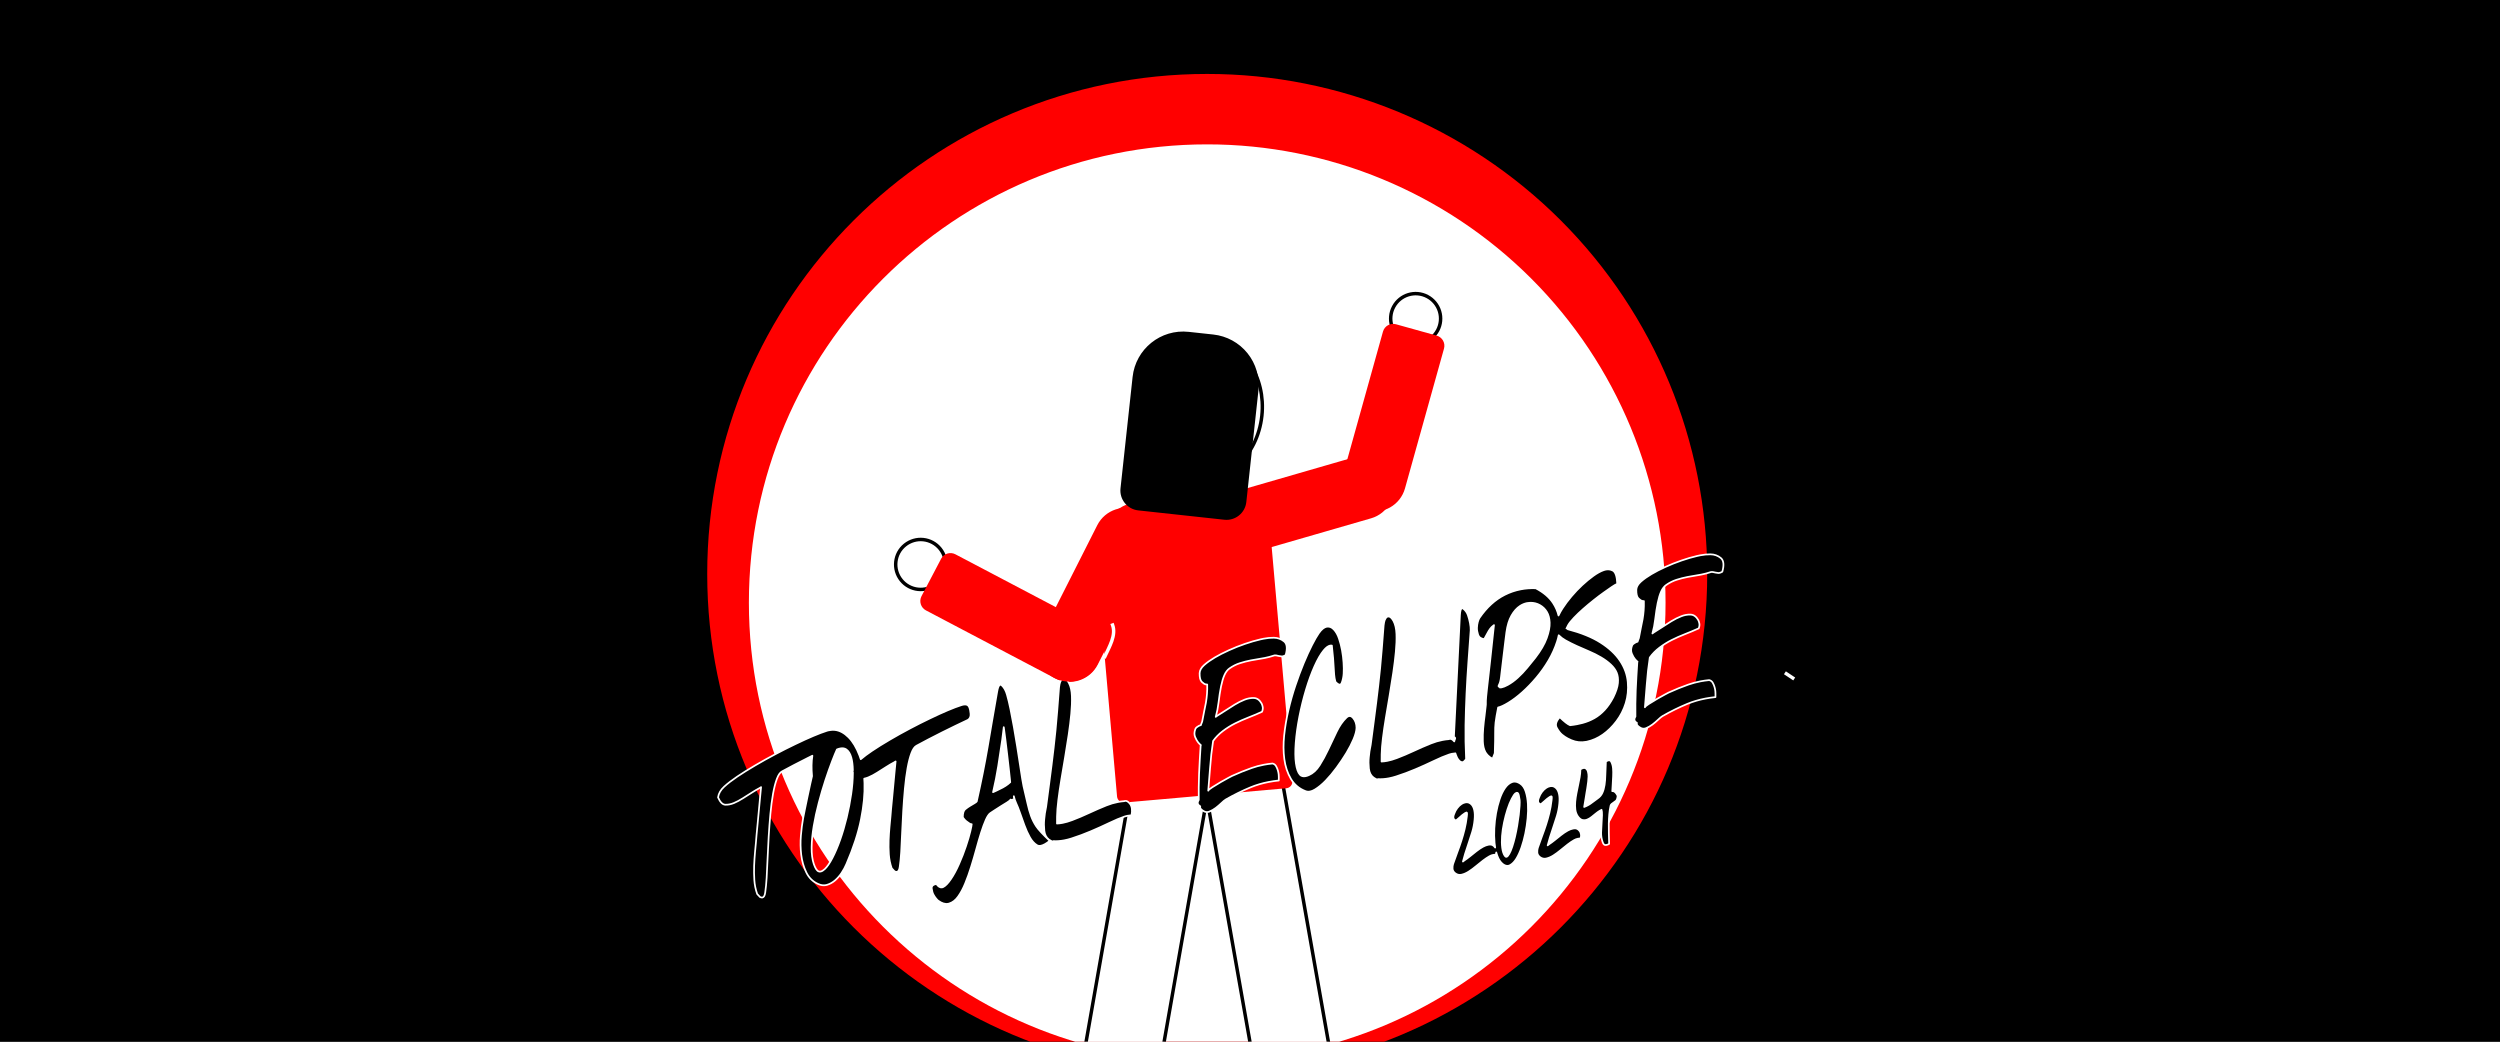 <svg version="1.1" viewBox="0.0 0.0 1440.0 600.0" fill="none" stroke="none" stroke-linecap="square" stroke-miterlimit="10" xmlns:xlink="http://www.w3.org/1999/xlink" xmlns="http://www.w3.org/2000/svg"><rect x="0.0" y="0.0" width="1440.0" height="600.0" fill="#333333" stroke="none"/><clipPath id="p.0"><path d="m0 0l1440.0 0l0 600.0l-1440.0 0l0 -600.0z" clip-rule="nonzero"/></clipPath><g clip-path="url(#p.0)"><path fill="#000000" fill-opacity="0.0" d="m0 0l1440.0 0l0 600.0l-1440.0 0z" fill-rule="evenodd"/><path fill="#000000" d="m0 0l1440.0 0l0 600.0l-1440.0 0z" fill-rule="evenodd"/><path fill="#ff0000" d="m407.358 330.591l0 0c0 -159.058 128.942 -288.0 288.0 -288.0l0 0c76.382 0 149.636 30.343 203.647 84.353c54.01 54.01 84.353 127.264 84.353 203.647l0 0c0 159.058 -128.942 288 -288.0 288l0 0c-159.058 0 -288.0 -128.942 -288.0 -288z" fill-rule="evenodd"/><path fill="#ffffff" d="m431.358 347.155l0 0c0 -145.803 118.197 -264.0 264.0 -264.0l0 0c70.017 0 137.167 27.814 186.676 77.324c49.51 49.51 77.324 116.659 77.324 186.676l0 0c0 145.803 -118.197 264.0 -264.0 264.0l0 0c-145.803 0 -264.0 -118.197 -264.0 -264.0z" fill-rule="evenodd"/><path fill="#ffffff" d="m657.422 418.761l43.595 7.653l-35.04 199.599l-43.595 -7.653z" fill-rule="evenodd"/><path stroke="#000000" stroke-width="2.0" stroke-linejoin="round" stroke-linecap="butt" d="m657.422 418.761l43.595 7.653l-35.04 199.599l-43.595 -7.653z" fill-rule="evenodd"/><path fill="#ffffff" d="m689.303 426.496l43.815 -7.738l34.804 197.097l-43.815 7.738z" fill-rule="evenodd"/><path stroke="#000000" stroke-width="2.0" stroke-linejoin="round" stroke-linecap="butt" d="m689.303 426.496l43.815 -7.738l34.804 197.097l-43.815 7.738z" fill-rule="evenodd"/><path fill="#ff0000" d="m657.784 288.41l42.58 -3.759l0 0c7.744 -0.684 15.443 1.737 21.403 6.729c5.96 4.992 9.693 12.147 10.378 19.891l12.262 138.617c0.186 2.102 -1.368 3.957 -3.47 4.143l-93.363 8.241c-2.102 0.186 -3.958 -1.368 -4.144 -3.471l-12.262 -138.617l0 0c-1.426 -16.126 10.49 -30.352 26.616 -31.775z" fill-rule="evenodd"/><path fill="#ff0000" d="m632.021 302.539l0 0c4.548 -8.989 15.524 -12.596 24.518 -8.056l0 0l0 0c4.319 2.18 7.593 5.986 9.102 10.58c1.51 4.594 1.131 9.6 -1.053 13.917l-32.256 63.762c-4.548 8.989 -15.524 12.596 -24.518 8.056l0 0l0 0c-8.993 -4.54 -12.597 -15.508 -8.049 -24.497z" fill-rule="evenodd"/><path fill="#000000" d="m495.796 437.273c0 0 0 0 0 0l0 0c0 0 0 0 0 0zm82.375 -18.424c0.301 2.145 0.603 4.451 0.906 6.918c0.355 2.892 0.71 5.849 1.065 8.871c0.353 3.01 0.667 5.753 0.943 8.229c0.276 2.477 0.48 4.387 0.613 5.73c0.131 1.331 0.196 1.996 0.196 1.996c-0.011 0.028 -0.446 0.379 -1.304 1.051c-0.859 0.672 -1.872 1.329 -3.041 1.969c-1.161 0.639 -2.351 1.231 -3.571 1.777c-0.712 0.319 -1.37 0.616 -1.973 0.892l0 0c1.19 -5.073 2.184 -10.109 2.983 -15.107c0.918 -5.743 1.675 -10.737 2.27 -14.984c0.411 -2.955 0.715 -5.402 0.912 -7.344zm-6.166 37.435c0 0 0 0 0 0l0 0c0 0 0 0 0 0zm-88.028 -25.182c1.371 -0.262 2.511 -0.088 3.421 0.522c1.31 0.871 2.286 2.432 2.93 4.682c0.55 1.896 0.858 4.33 0.922 7.304l0 0c-0.072 0.291 -0.13 0.586 -0.172 0.885c0.061 0.141 0.123 0.279 0.185 0.413l0 0c-1.8310547E-4 0.117 -6.713867E-4 0.235 -0.002 0.353c-0.019 3.733 -0.346 7.791 -0.98 12.176c-0.627 4.383 -1.492 8.871 -2.598 13.463c-1.107 4.579 -2.366 8.862 -3.776 12.847c-1.412 3.973 -2.898 7.457 -4.455 10.454c-1.558 2.996 -3.022 5.128 -4.392 6.393c-0.867 0.804 -1.661 1.276 -2.382 1.413c-0.412 0.079 -0.8 0.049 -1.165 -0.09c-1.002 -0.382 -1.927 -1.822 -2.774 -4.32c-0.872 -2.584 -1.282 -5.766 -1.231 -9.543c0.051 -3.778 0.447 -7.863 1.187 -12.254c0.746 -4.406 1.725 -8.902 2.938 -13.488c1.218 -4.6 2.49 -8.924 3.814 -12.971c1.332 -4.049 2.617 -7.677 3.854 -10.886c1.238 -3.209 2.164 -5.466 2.778 -6.769c0.675 -0.274 1.307 -0.467 1.897 -0.58zm-6.643 -10.452c-0.314 0.06 -0.648 0.146 -1.001 0.258c-2.256 0.718 -4.902 1.719 -7.939 3.003c-3.036 1.284 -6.46 2.844 -10.271 4.68c-3.813 1.824 -7.699 3.785 -11.657 5.884c-3.953 2.085 -7.814 4.237 -11.585 6.457c-3.765 2.206 -7.163 4.328 -10.195 6.367c-3.024 2.038 -5.548 3.98 -7.572 5.827c-2.024 1.847 -3.198 3.903 -3.522 6.168c1.193 2.758 2.593 4.166 4.199 4.224c0.788 0.022 1.583 -0.043 2.387 -0.197c0.833 -0.159 1.675 -0.413 2.526 -0.761c1.676 -0.698 3.405 -1.615 5.186 -2.751c1.79 -1.137 3.514 -2.229 5.172 -3.276c1.664 -1.061 3.151 -1.932 4.46 -2.612c0.327 -0.173 0.613 -0.352 0.858 -0.538l0 0c-0.016 0.128 -0.031 0.262 -0.045 0.402c-0.176 1.794 -0.374 3.853 -0.597 6.177c-0.225 2.312 -0.451 4.741 -0.68 7.288c-0.229 2.547 -0.456 4.976 -0.68 7.288c-0.227 2.299 -0.426 4.377 -0.598 6.236c-0.166 1.844 -0.281 3.242 -0.346 4.193c-0.145 1.566 -0.332 3.577 -0.562 6.033c-0.23 2.456 -0.396 5.03 -0.499 7.723c-0.095 2.691 -0.055 5.415 0.118 8.172c0.181 2.756 0.728 5.428 1.643 8.018c0.323 0.356 0.608 0.666 0.856 0.932c0.248 0.266 0.511 0.541 0.787 0.827c0.518 0.273 0.972 0.372 1.361 0.297c0.827 -0.158 1.364 -1.098 1.611 -2.821c0.369 -2.548 0.648 -5.411 0.839 -8.589c0.196 -3.193 0.372 -6.838 0.527 -10.935c0.163 -4.099 0.376 -8.344 0.639 -12.736c0.261 -4.405 0.587 -8.743 0.98 -13.017c0.398 -4.287 0.908 -8.166 1.528 -11.635c0.626 -3.483 1.361 -6.349 2.207 -8.596c0.843 -2.26 1.813 -3.684 2.91 -4.272c2.143 -1.179 4.469 -2.418 6.976 -3.718c2.507 -1.3 5.073 -2.612 7.699 -3.935c0.962 -0.484 1.92 -0.961 2.873 -1.433l0 0c-0.533 3.412 -0.6 7.324 -0.201 11.738c-0.145 0.575 -0.478 2.04 -0.999 4.396c-0.515 2.341 -1.053 4.843 -1.614 7.505c-0.555 2.648 -1.077 5.167 -1.567 7.555c-0.492 2.376 -0.821 4.055 -0.987 5.039c-0.519 2.837 -0.934 6.091 -1.244 9.762c-0.31 3.671 -0.251 7.343 0.18 11.015c0.428 3.66 1.408 7.071 2.942 10.234c1.531 3.15 3.845 5.38 6.941 6.693c1.48 0.666 2.933 0.862 4.357 0.59c0.22 -0.042 0.44 -0.095 0.659 -0.16c1.641 -0.496 3.161 -1.341 4.562 -2.534c1.406 -1.207 2.673 -2.649 3.8 -4.324c1.125 -1.688 2.053 -3.397 2.783 -5.128c4.029 -9.349 6.822 -17.914 8.378 -25.695c1.557 -7.781 2.227 -14.754 2.012 -20.919c-0.029 -0.867 -0.074 -1.718 -0.133 -2.552l0 0c0.79 -0.16 1.587 -0.405 2.392 -0.735c1.676 -0.698 3.405 -1.615 5.186 -2.751c1.79 -1.137 3.514 -2.229 5.172 -3.276c1.664 -1.061 3.151 -1.932 4.46 -2.612c0.327 -0.173 0.613 -0.352 0.858 -0.538l0 0c-0.016 0.128 -0.031 0.262 -0.045 0.402c-0.175 1.794 -0.374 3.853 -0.597 6.177c-0.225 2.312 -0.451 4.741 -0.68 7.288c-0.229 2.547 -0.456 4.976 -0.68 7.288c-0.227 2.299 -0.426 4.377 -0.598 6.236c-0.166 1.844 -0.281 3.242 -0.346 4.193c-0.145 1.566 -0.332 3.577 -0.562 6.033c-0.23 2.456 -0.396 5.03 -0.499 7.723c-0.095 2.691 -0.055 5.415 0.118 8.172c0.181 2.756 0.728 5.428 1.643 8.018c0.323 0.356 0.608 0.666 0.857 0.932c0.248 0.266 0.51 0.541 0.787 0.827c0.518 0.273 0.972 0.372 1.361 0.297c0.827 -0.158 1.364 -1.098 1.611 -2.821c0.369 -2.548 0.648 -5.411 0.839 -8.589c0.196 -3.193 0.372 -6.838 0.527 -10.935c0.163 -4.099 0.376 -8.344 0.639 -12.736c0.261 -4.405 0.587 -8.743 0.98 -13.017c0.398 -4.287 0.908 -8.166 1.528 -11.635c0.626 -3.483 1.362 -6.349 2.207 -8.596c0.843 -2.26 1.813 -3.684 2.91 -4.272c2.143 -1.179 4.469 -2.418 6.976 -3.718c2.507 -1.3 5.073 -2.612 7.699 -3.935c2.634 -1.325 5.235 -2.604 7.804 -3.838c2.577 -1.235 4.997 -2.389 7.259 -3.46c1.1 -0.745 1.585 -1.926 1.457 -3.544c-0.128 -1.618 -0.414 -2.92 -0.857 -3.904c-0.556 -1.203 -1.684 -1.642 -3.383 -1.318c-0.314 0.06 -0.648 0.146 -1.001 0.258c-2.256 0.718 -4.902 1.719 -7.939 3.003c-3.036 1.284 -6.46 2.844 -10.271 4.68c-3.813 1.824 -7.699 3.785 -11.657 5.884c-3.953 2.085 -7.814 4.237 -11.585 6.457c-3.765 2.206 -7.163 4.328 -10.195 6.367c-2.455 1.655 -4.581 3.246 -6.377 4.775c-0.238 -0.761 -0.495 -1.499 -0.771 -2.216c-1.722 -4.495 -3.814 -7.974 -6.275 -10.438c-2.463 -2.476 -5.057 -3.871 -7.782 -4.185c-0.985 -0.118 -1.933 -0.09 -2.843 0.084c-0.087 0.017 -0.173 0.034 -0.259 0.054l0 0c-0.17 0.017 -0.347 0.043 -0.531 0.078zm135.106 -29.792c-0.511 0.098 -0.932 0.413 -1.261 0.947c-0.459 0.74 -0.757 1.507 -0.893 2.302c-0.136 0.795 -0.229 1.406 -0.279 1.833c-0.371 5.117 -0.722 9.656 -1.051 13.617c-0.321 3.96 -0.65 7.686 -0.986 11.179c-0.339 3.481 -0.697 6.815 -1.075 10.003c-0.37 3.187 -0.769 6.503 -1.196 9.948c-0.43 3.433 -0.902 7.096 -1.417 10.988c-0.509 3.878 -1.081 8.225 -1.716 13.04c-0.565 2.598 -0.928 4.982 -1.089 7.151c-0.209 2.048 -0.196 4.229 0.041 6.544c0.245 2.313 1.139 4.046 2.683 5.198c0.229 0.165 0.656 0.422 1.282 0.772c0.417 0.233 0.742 0.328 0.975 0.283c0.116 -0.022 0.21 -0.079 0.28 -0.171c2.008 0.112 4.119 -0.044 6.333 -0.467c1.343 -0.257 2.725 -0.612 4.144 -1.065c3.76 -1.201 7.472 -2.581 11.138 -4.142c3.674 -1.562 7.198 -3.155 10.573 -4.777c3.383 -1.624 6.332 -2.866 8.85 -3.724c0.135 -0.026 0.353 -0.087 0.656 -0.184c0.302 -0.097 0.6 -0.173 0.894 -0.229c0.294 -0.056 0.599 -0.095 0.915 -0.116c0.317 -0.021 0.828 -0.1 1.534 -0.234c0.534 -2.931 0.225 -5.128 -0.926 -6.59c-0.993 -1.27 -1.94 -1.818 -2.84 -1.646c-0.146 0.028 -0.29 0.074 -0.433 0.14c-1.23 0.097 -2.453 0.262 -3.67 0.494c-2.231 0.426 -4.442 1.08 -6.631 1.963c-3.375 1.362 -6.694 2.804 -9.956 4.327c-3.254 1.521 -6.507 2.899 -9.758 4.133c-1.959 0.744 -3.797 1.279 -5.513 1.607c-1.132 0.216 -2.211 0.342 -3.237 0.377c-0.02 -0.061 -0.005 -1.427 0.044 -4.096c0.047 -2.682 0.294 -5.825 0.74 -9.431c0.444 -3.618 1.02 -7.555 1.729 -11.81c0.709 -4.255 1.436 -8.566 2.18 -12.933c0.751 -4.381 1.438 -8.704 2.063 -12.969c0.632 -4.267 1.123 -8.266 1.471 -11.996c0.356 -3.732 0.479 -7.139 0.367 -10.22c-0.114 -3.094 -0.69 -5.612 -1.726 -7.552c-0.881 -1.553 -1.735 -2.387 -2.563 -2.503c-0.242 -0.034 -0.468 -0.03 -0.678 0.01zm-36.319 3.56c-0.749 0.143 -1.337 1.474 -1.764 3.991c-1.146 6.399 -2.145 12.151 -2.996 17.254c-0.853 5.091 -1.697 10.038 -2.532 14.839c-0.827 4.799 -1.736 9.686 -2.726 14.661c-0.991 4.974 -2.159 10.465 -3.503 16.471c-0.131 0.221 -0.584 0.561 -1.359 1.022c-0.768 0.46 -1.61 0.959 -2.526 1.5c-0.909 0.539 -1.829 1.19 -2.76 1.955c-0.926 0.751 -1.385 2.305 -1.379 4.664c0.69 1.029 1.342 1.771 1.955 2.228c0.619 0.442 1.215 0.87 1.787 1.282c0.478 0.338 0.936 0.49 1.376 0.455l0 0c0.019 0.419 -0.242 1.775 -0.784 4.067c-0.58 2.432 -1.433 5.326 -2.56 8.684c-1.119 3.356 -2.446 6.765 -3.981 10.226c-1.527 3.46 -3.092 6.353 -4.695 8.681c-1.593 2.338 -3.049 3.842 -4.369 4.511c-0.22 0.111 -0.44 0.188 -0.66 0.23c-1.106 0.211 -2.207 -0.454 -3.304 -1.995c-1.976 0.377 -2.865 1.277 -2.667 2.7c0.192 1.437 0.516 2.574 0.973 3.413c0.459 0.851 0.955 1.597 1.489 2.239c0.536 0.654 0.956 1.089 1.261 1.304c2.068 1.519 3.991 2.108 5.771 1.768c0.197 -0.038 0.391 -0.086 0.584 -0.147c1.951 -0.594 3.669 -1.933 5.155 -4.016c1.493 -2.085 2.848 -4.618 4.062 -7.601c1.223 -2.985 2.358 -6.168 3.407 -9.549c1.059 -3.37 2.059 -6.788 3.001 -10.254c0.942 -3.466 1.872 -6.648 2.79 -9.549c0.926 -2.902 1.824 -5.329 2.693 -7.281c0.869 -1.952 1.736 -3.226 2.601 -3.822c0.52 -0.334 1.357 -0.885 2.509 -1.653c1.161 -0.769 2.377 -1.549 3.649 -2.34c1.28 -0.792 2.457 -1.519 3.531 -2.18c1.08 -0.676 1.733 -1.218 1.959 -1.626c0.081 0.199 0.212 0.28 0.396 0.245c0.029 -0.006 0.059 -0.014 0.091 -0.025c0.231 -0.083 0.449 -0.145 0.656 -0.184c0.214 -0.041 0.432 -0.063 0.654 -0.066c0.006 -9.1552734E-5 0.013 -7.019043E-4 0.019 -0.002c0.203 -0.039 0.217 -0.668 0.04 -1.887c0.286 1.367 0.743 2.726 1.371 4.08c0.634 1.339 1.348 3.139 2.142 5.399c0.794 2.26 1.652 4.665 2.575 7.214c0.92 2.536 1.961 4.841 3.122 6.914c1.161 2.073 2.535 3.603 4.122 4.591c0.618 0.385 1.368 0.493 2.248 0.325c1.378 -0.263 3.077 -1.204 5.096 -2.823c-3.966 -3.754 -6.562 -6.563 -7.791 -8.427c-1.228 -1.865 -2.223 -3.845 -2.986 -5.942c-0.762 -2.097 -1.442 -4.516 -2.04 -7.257c-0.592 -2.755 -1.36 -6.064 -2.303 -9.925c-0.15 -0.571 -0.402 -1.977 -0.756 -4.217c-0.356 -2.253 -0.778 -4.975 -1.264 -8.168c-0.487 -3.193 -1.032 -6.694 -1.636 -10.503c-0.604 -3.809 -1.231 -7.542 -1.88 -11.199c-0.652 -3.67 -1.306 -7.097 -1.964 -10.283c-0.66 -3.199 -1.329 -5.965 -2.005 -8.3c-0.676 -2.335 -1.636 -4.088 -2.88 -5.258c-0.364 -0.346 -0.701 -0.489 -1.01 -0.43z" fill-rule="evenodd"/><path fill="#000000" d="m764.123 361.002c-1.465 0.28 -2.979 1.535 -4.54 3.764c-1.053 1.505 -2.352 3.768 -3.897 6.788c-1.539 3.006 -3.131 6.491 -4.776 10.456c-1.639 3.951 -3.242 8.26 -4.809 12.927c-1.56 4.666 -2.897 9.419 -4.012 14.261c-1.115 4.841 -1.921 9.663 -2.418 14.465c-0.5 4.789 -0.467 9.307 0.097 13.554c0.565 4.247 1.818 8.03 3.759 11.349c1.942 3.319 4.721 5.682 8.337 7.091c0.86 0.356 1.784 0.439 2.772 0.251c0.87 -0.166 1.789 -0.543 2.759 -1.131c2.071 -1.256 4.157 -2.972 6.259 -5.146c2.101 -2.175 4.186 -4.672 6.255 -7.492c2.068 -2.82 3.937 -5.609 5.607 -8.366c1.667 -2.77 3.041 -5.438 4.121 -8.004c1.086 -2.58 1.658 -4.756 1.714 -6.527c-0.009 -2.241 -0.632 -4.104 -1.869 -5.588c-0.793 -0.957 -1.607 -1.356 -2.442 -1.197c-0.471 0.09 -0.949 0.358 -1.433 0.803c-2.192 2.088 -4.105 4.839 -5.739 8.254c-1.634 3.415 -3.24 6.805 -4.818 10.171c-1.58 3.353 -3.243 6.402 -4.989 9.147c-1.74 2.731 -3.799 4.611 -6.177 5.639c-0.68 0.301 -1.308 0.507 -1.883 0.617c-1.393 0.266 -2.477 -0.03 -3.252 -0.888c-1.087 -1.213 -1.854 -3.375 -2.3 -6.484c-0.448 -3.122 -0.49 -7.064 -0.125 -11.828c0.37 -4.777 1.069 -9.794 2.097 -15.049c1.033 -5.269 2.31 -10.448 3.83 -15.536c1.528 -5.09 3.17 -9.602 4.927 -13.536c1.763 -3.948 3.517 -6.989 5.265 -9.122c1.34 -1.635 2.578 -2.562 3.715 -2.779c0.344 -0.066 0.678 -0.066 1.004 -0.002l0 0c1.2207031E-4 0.031 1.8310547E-4 0.065 3.0517578E-4 0.1c0.007 0.598 0.098 1.526 0.273 2.784c0.174 1.257 0.32 2.709 0.437 4.356c0.125 1.645 0.232 3.28 0.32 4.906c0.089 1.626 0.186 3.146 0.291 4.56c0.111 1.4 0.352 2.788 0.722 4.165c1.114 1.192 2.001 1.725 2.662 1.599c0.43 -0.082 0.764 -0.444 1.002 -1.086c0.602 -1.627 0.957 -3.384 1.066 -5.269c0.114 -1.899 0.092 -4.02 -0.068 -6.363c-0.154 -2.357 -0.44 -4.694 -0.859 -7.013c-0.418 -2.319 -0.996 -4.569 -1.733 -6.749c-0.732 -2.194 -1.711 -3.943 -2.939 -5.247c-1.222 -1.318 -2.588 -1.859 -4.097 -1.623c-0.039 0.006 -0.077 0.013 -0.116 0.02zm-36.431 6.926c-0.553 0.106 -1.118 0.225 -1.696 0.359c-2.891 0.67 -5.878 1.54 -8.963 2.612c-3.087 1.059 -6.149 2.276 -9.184 3.651c-3.03 1.361 -5.745 2.753 -8.146 4.177c-2.396 1.409 -4.433 2.861 -6.114 4.356c-1.672 1.493 -2.539 3.047 -2.601 4.662c-0.04 2.459 0.363 4.116 1.209 4.971c0.852 0.841 1.608 1.336 2.27 1.483c0.386 0.084 0.683 0.109 0.89 0.076l0 0c0.044 2.037 0.002 3.84 -0.126 5.41c-0.132 1.72 -0.338 3.396 -0.619 5.027c-0.283 1.619 -0.618 3.286 -1.006 5.003c-0.388 1.717 -0.766 3.673 -1.137 5.869c-0.014 0.055 -0.14 0.385 -0.378 0.991c-0.232 0.592 -0.349 0.888 -0.349 0.888c0.14 0.131 0.097 0.218 -0.128 0.26c-0.017 0.003 -0.036 0.006 -0.055 0.009c-0.044 0.004 -0.09 0.011 -0.138 0.02c-0.238 0.046 -0.516 0.153 -0.833 0.322c-0.375 0.189 -0.771 0.441 -1.188 0.755c-0.411 0.3 -0.699 0.648 -0.861 1.045c-0.667 1.718 -0.717 3.266 -0.149 4.644c0.573 1.364 1.163 2.405 1.769 3.124c0.604 0.706 1.049 1.162 1.335 1.368c0.226 0.157 0.295 0.244 0.208 0.261c-0.026 0.005 -0.067 0.004 -0.121 -0.004c-0.188 3.022 -0.36 5.864 -0.518 8.528c-0.157 2.664 -0.289 5.29 -0.395 7.879c-0.106 2.589 -0.171 5.196 -0.196 7.821c-0.027 2.613 -0.023 5.044 0.011 7.293c-0.994 1.559 -0.709 2.769 0.854 3.631c-0.146 0.615 -0.017 1.138 0.386 1.569c0.403 0.431 0.765 0.734 1.086 0.907c0.997 0.736 2.015 1.005 3.053 0.806c0.248 -0.047 0.497 -0.121 0.747 -0.222c1.304 -0.536 2.535 -1.24 3.692 -2.113c1.155 -0.886 2.237 -1.809 3.246 -2.771c1.006 -0.975 1.845 -1.663 2.517 -2.065c4.67 -2.678 9.428 -5.021 14.276 -7.03c3.25 -1.345 6.749 -2.376 10.499 -3.092c1.852 -0.354 3.765 -0.631 5.739 -0.831c0.027 -1.583 0.004 -2.732 -0.067 -3.449c-0.073 -0.729 -0.223 -1.489 -0.448 -2.281c-0.22 -0.806 -0.558 -1.628 -1.014 -2.466c-0.448 -0.84 -1.142 -1.372 -2.082 -1.597c-1.736 0.169 -3.421 0.409 -5.055 0.721c-2.424 0.463 -4.737 1.084 -6.937 1.863c-3.685 1.291 -7.479 2.824 -11.384 4.6c-0.24 0.124 -0.957 0.502 -2.152 1.135c-1.198 0.62 -2.592 1.395 -4.182 2.324c-1.583 0.928 -3.237 1.935 -4.962 3.021c-1.385 0.875 -2.169 1.537 -2.351 1.986l0 0c0 0 0 0 0 0l0 0c0 0 0 0 0 0l0 0c0.307 -3.236 0.653 -7.544 1.039 -12.922c0.403 -5.553 0.99 -10.789 1.761 -15.708c1.561 -2.163 3.441 -4.073 5.641 -5.732c2.205 -1.673 4.535 -3.128 6.988 -4.366c2.461 -1.239 4.985 -2.36 7.574 -3.363c2.588 -1.003 5.253 -2.125 7.993 -3.365c0.404 -1.029 0.528 -1.952 0.371 -2.77c-0.159 -0.83 -0.365 -1.482 -0.62 -1.955c-1.138 -2.038 -2.599 -3.102 -4.385 -3.191c-0.946 -0.048 -1.904 0.02 -2.873 0.205c-0.852 0.163 -1.712 0.415 -2.581 0.758c-1.861 0.721 -3.782 1.687 -5.762 2.9c-1.973 1.211 -3.824 2.393 -5.553 3.545c-1.729 1.152 -3.207 2.092 -4.433 2.822c-0.335 0.199 -0.614 0.408 -0.836 0.626l0 0c0 0 0 0 0 0l0 0c0 0 0 0 0 0l0 0c0.739 -2.629 1.274 -5.371 1.606 -8.224c0.422 -3.562 0.904 -6.679 1.446 -9.351c0.55 -2.674 1.206 -4.859 1.968 -6.556c0.767 -1.711 1.746 -2.98 2.937 -3.807c1.909 -1.329 3.899 -2.322 5.97 -2.979c2.076 -0.67 4.197 -1.212 6.364 -1.626c2.166 -0.414 4.36 -0.794 6.58 -1.14c0.431 -0.067 0.864 -0.142 1.297 -0.225c1.806 -0.345 3.633 -0.825 5.478 -1.441c0.072 -0.026 0.149 -0.047 0.229 -0.062c0.261 -0.05 0.565 -0.043 0.91 0.021c0.457 0.069 0.955 0.176 1.492 0.321c0.535 0.132 1.107 0.219 1.715 0.259c0.178 0.008 0.367 -0.008 0.569 -0.046c0.496 -0.095 1.064 -0.328 1.706 -0.701c1.097 -3.899 0.8 -6.535 -0.893 -7.906c-1.695 -1.384 -3.672 -2.089 -5.931 -2.114c-1.802 -0.031 -3.808 0.164 -6.019 0.587z" fill-rule="evenodd"/><path fill="#000000" d="m897.708 354.523c0 0 0 0 0 0l0 0c0 0 0 0 0 0zm54.084 10.349l0 0c0 0 0 0 0 0l0 0c0 0 0 0 0 0zm-72.189 -17.504c0.594 -0.113 1.195 -0.174 1.803 -0.181c2.041 -0.038 3.892 0.417 5.553 1.364c1.667 0.933 3 2.23 4 3.89c1 1.66 1.549 3.72 1.649 6.178c0.107 2.457 -0.459 5.414 -1.698 8.871c-1.232 3.456 -3.449 7.263 -6.652 11.421c-1.379 1.737 -2.92 3.635 -4.624 5.694c-1.696 2.058 -3.493 3.953 -5.391 5.684c-1.89 1.73 -3.822 3.136 -5.795 4.217c-1.434 0.776 -2.616 1.252 -3.544 1.43c-0.35 0.067 -0.665 0.091 -0.943 0.073l-0.087 -0.453c-0.801 0.153 -0.939 -0.244 -0.413 -1.192c0.524 -0.961 0.891 -2.374 1.102 -4.239c0.211 -1.866 0.458 -3.973 0.742 -6.322c0.289 -2.363 0.574 -4.745 0.856 -7.145c0.282 -2.401 0.559 -4.696 0.831 -6.886c0.27 -2.203 0.503 -4.06 0.7 -5.571c0.528 -3.908 1.501 -7.106 2.917 -9.593c1.417 -2.487 3.057 -4.339 4.922 -5.556c1.315 -0.855 2.672 -1.417 4.071 -1.684zm-41.945 79.685c0 0 0 0 0 0l0 0c0 0 0 0 0 0zm109.809 -19.663l0 0c0 0 0 0 0 0l0 0c0 0 0 0 0 0zm31.748 -87.508c-0.553 0.106 -1.118 0.225 -1.696 0.359c-2.891 0.669 -5.878 1.54 -8.963 2.612c-3.088 1.059 -6.149 2.276 -9.184 3.651c-3.03 1.361 -5.745 2.753 -8.146 4.177c-2.396 1.409 -4.433 2.861 -6.114 4.356c-1.672 1.493 -2.539 3.047 -2.601 4.662c-0.04 2.459 0.363 4.116 1.209 4.971c0.852 0.841 1.608 1.336 2.27 1.483c0.386 0.084 0.683 0.109 0.89 0.076l0 0c0.044 2.037 0.002 3.84 -0.126 5.41c-0.132 1.72 -0.338 3.396 -0.619 5.027c-0.283 1.619 -0.618 3.286 -1.006 5.003c-0.388 1.717 -0.766 3.673 -1.137 5.869c-0.014 0.055 -0.14 0.385 -0.378 0.991c-0.232 0.592 -0.349 0.888 -0.349 0.888c0.14 0.131 0.097 0.218 -0.128 0.26c-0.017 0.003 -0.036 0.006 -0.055 0.009c-0.044 0.004 -0.091 0.011 -0.138 0.02c-0.238 0.045 -0.516 0.153 -0.833 0.322c-0.375 0.189 -0.771 0.441 -1.188 0.755c-0.411 0.3 -0.699 0.648 -0.861 1.045c-0.667 1.718 -0.717 3.266 -0.149 4.644c0.573 1.364 1.163 2.405 1.769 3.124c0.604 0.706 1.049 1.162 1.335 1.368c0.226 0.157 0.295 0.244 0.208 0.261c-0.026 0.005 -0.067 0.004 -0.121 -0.004c-0.188 3.022 -0.36 5.864 -0.518 8.528c-0.157 2.664 -0.289 5.29 -0.395 7.879c-0.106 2.589 -0.171 5.196 -0.196 7.821c-0.027 2.613 -0.023 5.044 0.011 7.293c-0.993 1.559 -0.709 2.769 0.854 3.631c-0.146 0.615 -0.017 1.138 0.386 1.569c0.403 0.431 0.765 0.734 1.086 0.907c0.997 0.736 2.015 1.005 3.053 0.806c0.248 -0.047 0.497 -0.121 0.747 -0.222c1.304 -0.536 2.535 -1.24 3.692 -2.113c1.155 -0.886 2.237 -1.809 3.246 -2.771c1.006 -0.975 1.845 -1.663 2.517 -2.065c4.67 -2.678 9.428 -5.021 14.276 -7.03c3.25 -1.345 6.749 -2.376 10.499 -3.092c1.852 -0.354 3.765 -0.631 5.739 -0.831c0.027 -1.583 0.004 -2.732 -0.067 -3.449c-0.073 -0.729 -0.223 -1.489 -0.448 -2.281c-0.22 -0.806 -0.558 -1.628 -1.014 -2.466c-0.448 -0.84 -1.142 -1.372 -2.082 -1.597c-1.736 0.169 -3.421 0.409 -5.055 0.721c-2.424 0.463 -4.737 1.084 -6.937 1.862c-3.685 1.291 -7.479 2.824 -11.384 4.6c-0.24 0.124 -0.957 0.502 -2.152 1.135c-1.198 0.62 -2.592 1.395 -4.182 2.324c-1.583 0.928 -3.237 1.935 -4.962 3.021c-1.385 0.875 -2.169 1.537 -2.351 1.986l0 0c0.307 -3.236 0.653 -7.544 1.039 -12.922c0.403 -5.553 0.99 -10.789 1.761 -15.708c1.561 -2.163 3.441 -4.073 5.641 -5.732c2.205 -1.673 4.534 -3.128 6.987 -4.366c2.461 -1.239 4.986 -2.36 7.574 -3.363c2.588 -1.003 5.253 -2.125 7.993 -3.365c0.404 -1.029 0.528 -1.952 0.371 -2.77c-0.159 -0.83 -0.365 -1.482 -0.62 -1.955c-1.138 -2.038 -2.599 -3.102 -4.385 -3.191c-0.946 -0.048 -1.904 0.02 -2.872 0.205c-0.852 0.163 -1.712 0.415 -2.581 0.758c-1.861 0.721 -3.782 1.687 -5.762 2.9c-1.973 1.211 -3.824 2.393 -5.553 3.545c-1.729 1.152 -3.207 2.092 -4.433 2.822c-0.335 0.199 -0.614 0.408 -0.836 0.626l0 0c0.739 -2.629 1.274 -5.371 1.606 -8.224c0.422 -3.562 0.904 -6.679 1.446 -9.351c0.55 -2.674 1.206 -4.859 1.968 -6.556c0.767 -1.711 1.746 -2.98 2.937 -3.807c1.909 -1.329 3.899 -2.322 5.969 -2.979c2.076 -0.67 4.197 -1.212 6.364 -1.626c2.166 -0.414 4.359 -0.794 6.58 -1.14c0.431 -0.067 0.864 -0.142 1.297 -0.225c1.806 -0.345 3.633 -0.825 5.478 -1.441c0.072 -0.026 0.149 -0.047 0.229 -0.062c0.261 -0.05 0.565 -0.043 0.91 0.021c0.457 0.069 0.955 0.176 1.492 0.321c0.535 0.132 1.107 0.219 1.715 0.259c0.178 0.008 0.367 -0.008 0.569 -0.046c0.496 -0.095 1.064 -0.328 1.706 -0.701c1.097 -3.899 0.8 -6.535 -0.893 -7.906c-1.695 -1.384 -3.672 -2.089 -5.931 -2.114c-1.802 -0.031 -3.808 0.164 -6.019 0.587zm-179.811 35.262c-0.511 0.098 -0.932 0.413 -1.261 0.947c-0.459 0.74 -0.757 1.507 -0.893 2.302c-0.136 0.795 -0.229 1.406 -0.279 1.833c-0.371 5.117 -0.722 9.656 -1.051 13.617c-0.321 3.96 -0.65 7.686 -0.986 11.179c-0.339 3.481 -0.697 6.815 -1.075 10.003c-0.37 3.187 -0.769 6.503 -1.196 9.948c-0.43 3.433 -0.902 7.096 -1.417 10.988c-0.509 3.878 -1.081 8.225 -1.716 13.04c-0.565 2.598 -0.928 4.982 -1.089 7.151c-0.209 2.048 -0.196 4.229 0.041 6.544c0.245 2.313 1.139 4.046 2.683 5.198c0.229 0.165 0.656 0.422 1.282 0.772c0.417 0.233 0.742 0.328 0.975 0.283c0.116 -0.022 0.21 -0.079 0.28 -0.171c2.008 0.112 4.119 -0.044 6.333 -0.467c1.343 -0.257 2.725 -0.612 4.144 -1.065c3.76 -1.201 7.472 -2.581 11.138 -4.142c3.674 -1.562 7.198 -3.155 10.573 -4.777c3.383 -1.624 6.332 -2.866 8.85 -3.724c0.135 -0.026 0.354 -0.087 0.656 -0.184c0.302 -0.097 0.6 -0.173 0.894 -0.229c0.294 -0.056 0.599 -0.095 0.915 -0.116c0.248 -0.017 0.615 -0.068 1.101 -0.154l0 0c0.074 0.264 0.155 0.51 0.244 0.738c0.147 0.467 0.372 1.024 0.677 1.67c0.31 0.632 0.723 1.224 1.24 1.777c0.517 0.553 1.098 0.859 1.742 0.919c0.091 0.008 0.185 0.003 0.28 -0.015c0.58 -0.111 1.243 -0.713 1.987 -1.807c-0.334 -6.872 -0.45 -13.356 -0.348 -19.452c0.108 -6.109 0.305 -12.203 0.591 -18.281c0.284 -6.091 0.646 -12.164 1.084 -18.219c0.447 -6.057 0.885 -12.118 1.313 -18.185c0.046 -1.182 -0.088 -2.591 -0.4 -4.226c-0.312 -1.635 -0.72 -3.168 -1.224 -4.597c-0.503 -1.429 -1.348 -2.624 -2.535 -3.584c-0.306 -0.25 -0.578 -0.352 -0.817 -0.306c-0.69 0.132 -1.102 1.499 -1.234 4.101l-3.452 70.087c0.748 0.17 0.942 0.602 0.581 1.297c-0.184 0.352 -0.311 0.757 -0.382 1.216l0 0c-0.936 -1.13 -1.83 -1.613 -2.683 -1.45c-0.146 0.028 -0.29 0.074 -0.433 0.14c-1.23 0.097 -2.453 0.262 -3.67 0.494c-2.231 0.426 -4.442 1.08 -6.631 1.963c-3.375 1.362 -6.694 2.804 -9.956 4.327c-3.254 1.521 -6.507 2.899 -9.758 4.133c-1.959 0.743 -3.797 1.279 -5.513 1.607c-1.132 0.216 -2.211 0.342 -3.237 0.377c-0.02 -0.061 -0.005 -1.427 0.044 -4.096c0.047 -2.682 0.294 -5.825 0.74 -9.431c0.444 -3.618 1.02 -7.555 1.729 -11.81c0.709 -4.255 1.435 -8.566 2.18 -12.933c0.75 -4.381 1.438 -8.704 2.062 -12.969c0.632 -4.267 1.123 -8.266 1.471 -11.996c0.356 -3.732 0.479 -7.139 0.367 -10.22c-0.114 -3.094 -0.689 -5.612 -1.726 -7.552c-0.881 -1.553 -1.735 -2.387 -2.563 -2.503c-0.242 -0.034 -0.468 -0.03 -0.678 0.01zm125.509 -27.07c-0.398 0.076 -0.803 0.188 -1.213 0.336c-1.849 0.653 -3.836 1.75 -5.959 3.29c-2.118 1.526 -4.257 3.29 -6.416 5.293c-2.151 2.002 -4.212 4.169 -6.185 6.501c-1.972 2.332 -3.694 4.643 -5.165 6.932c-0.87 1.351 -1.626 2.717 -2.267 4.098l0 0c-0.607 -2.533 -1.652 -4.931 -3.135 -7.192c-2.153 -3.305 -5.482 -6.137 -9.987 -8.497c-2.957 -0.121 -5.821 0.083 -8.591 0.612c-3.232 0.617 -6.336 1.677 -9.313 3.18c-5.521 2.789 -10.358 7.214 -14.514 13.275c-0.347 0.549 -0.664 1.326 -0.948 2.332c-0.277 1.005 -0.438 2.118 -0.485 3.339c-0.049 1.209 0.165 2.543 0.641 4.004c0.476 1.461 1.656 2.317 3.538 2.571c0.736 -1.314 1.358 -2.45 1.866 -3.407c0.506 -0.97 1.026 -1.819 1.561 -2.547c0.543 -0.73 1.105 -1.3 1.684 -1.71c0.239 -0.174 0.41 -0.313 0.512 -0.419l0 0c-0.077 0.743 -0.227 2.111 -0.45 4.104c-0.241 2.184 -0.505 4.653 -0.793 7.407c-0.288 2.754 -0.599 5.649 -0.932 8.685c-0.333 3.036 -0.655 5.934 -0.967 8.692c-0.312 2.758 -0.594 5.244 -0.846 7.456c-0.246 2.198 -0.416 3.828 -0.51 4.889c-0.089 0.956 -0.141 1.696 -0.156 2.22c-0.007 0.523 -0.011 0.974 -0.013 1.352c0.006 0.377 0.004 0.69 -0.005 0.94c-0.01 0.25 -0.044 0.589 -0.102 1.017c-0.116 1.417 -0.329 3.251 -0.639 5.5c-0.313 2.237 -0.577 4.602 -0.792 7.094c-0.217 2.48 -0.287 4.996 -0.211 7.55c0.082 2.54 0.567 4.625 1.454 6.254c0.27 0.509 0.742 1.129 1.417 1.861c0.68 0.718 1.591 1.378 2.735 1.981l1.261 -3.214c0.105 -2.98 0.163 -5.344 0.175 -7.094c0.019 -1.751 0.027 -3.219 0.022 -4.405c-0.007 -1.198 0.005 -2.257 0.035 -3.175c0.03 -0.918 0.103 -1.917 0.218 -2.995c0.115 -1.078 0.313 -2.387 0.594 -3.927c0.289 -1.542 0.588 -3.124 0.894 -4.747c1.373 -0.262 3.36 -1.183 5.962 -2.762c2.607 -1.593 5.273 -3.608 7.999 -6.046c2.726 -2.437 5.41 -5.219 8.053 -8.344c2.649 -3.14 5.001 -6.457 7.055 -9.953c2.052 -3.508 3.685 -7.145 4.899 -10.91c0.386 -1.192 0.696 -2.388 0.93 -3.588l0 0c1.146 1.15 2.444 2.13 3.894 2.941c1.998 1.118 4.141 2.195 6.428 3.231c2.293 1.022 4.661 2.056 7.106 3.102c2.451 1.031 4.76 2.187 6.93 3.468c2.169 1.281 4.045 2.663 5.628 4.147c1.591 1.482 2.725 3.052 3.404 4.708c0.676 1.644 0.915 3.606 0.717 5.887c-0.2 2.268 -1.1 5.028 -2.699 8.28c-1.514 2.884 -3.178 5.301 -4.993 7.251c-1.807 1.949 -3.768 3.523 -5.883 4.722c-2.109 1.185 -4.352 2.103 -6.728 2.752c-1.074 0.288 -2.155 0.535 -3.243 0.743c-1.321 0.252 -2.652 0.446 -3.993 0.58c-0.654 -0.24 -1.499 -0.763 -2.533 -1.57c-1.036 -0.819 -2.181 -1.839 -3.434 -3.06c-2.109 2.306 -2.686 4.346 -1.73 6.119c0.956 1.773 1.984 3.109 3.085 4.007c1.101 0.898 2.189 1.622 3.265 2.173c1.081 0.537 1.768 0.862 2.061 0.975c2.73 1.177 5.612 1.475 8.648 0.895c0.134 -0.026 0.268 -0.053 0.403 -0.082c3.183 -0.686 6.212 -2.034 9.085 -4.043c2.879 -2.023 5.493 -4.589 7.844 -7.698c2.356 -3.123 4.125 -6.583 5.308 -10.382c1.182 -3.798 1.584 -7.852 1.205 -12.16c-0.373 -4.322 -1.86 -8.426 -4.461 -12.31c-2.601 -3.884 -6.334 -7.369 -11.2 -10.455c-4.869 -3.099 -11.152 -5.66 -18.85 -7.684c-0.595 -0.186 -0.894 -0.312 -0.898 -0.376c-0.004 -0.064 0.339 -0.704 1.028 -1.917c0.689 -1.214 1.829 -2.651 3.42 -4.311c1.589 -1.672 3.362 -3.367 5.321 -5.084c1.964 -1.731 3.978 -3.413 6.043 -5.046c2.062 -1.646 3.988 -3.102 5.778 -4.37c1.795 -1.282 3.308 -2.34 4.538 -3.175c1.236 -0.849 2.309 -1.478 3.217 -1.886c-0.162 -4.337 -1.047 -6.899 -2.653 -7.688c-1.249 -0.613 -2.571 -0.786 -3.966 -0.52z" fill-rule="evenodd"/><path stroke="#ffffff" stroke-width="1.0" stroke-linejoin="round" stroke-linecap="butt" d="m495.796 437.273c0 0 0 0 0 0l0 0c0 0 0 0 0 0zm82.375 -18.424c0.301 2.145 0.603 4.451 0.906 6.918c0.355 2.892 0.71 5.849 1.065 8.871c0.353 3.01 0.667 5.753 0.943 8.229c0.276 2.477 0.48 4.387 0.613 5.73c0.131 1.331 0.196 1.996 0.196 1.996c-0.011 0.028 -0.446 0.379 -1.304 1.051c-0.859 0.672 -1.872 1.329 -3.041 1.969c-1.161 0.639 -2.351 1.231 -3.571 1.777c-0.712 0.319 -1.37 0.616 -1.973 0.892l0 0c1.19 -5.073 2.184 -10.109 2.983 -15.107c0.918 -5.743 1.675 -10.737 2.27 -14.984c0.411 -2.955 0.715 -5.402 0.912 -7.344zm-6.166 37.435c0 0 0 0 0 0l0 0c0 0 0 0 0 0zm-88.028 -25.182c1.371 -0.262 2.511 -0.088 3.421 0.522c1.31 0.871 2.286 2.432 2.93 4.682c0.55 1.896 0.858 4.33 0.922 7.304l0 0c-0.072 0.291 -0.13 0.586 -0.172 0.885c0.061 0.141 0.123 0.279 0.185 0.413l0 0c-1.8310547E-4 0.117 -6.713867E-4 0.235 -0.002 0.353c-0.019 3.733 -0.346 7.791 -0.98 12.176c-0.627 4.383 -1.492 8.871 -2.598 13.463c-1.107 4.579 -2.366 8.862 -3.776 12.847c-1.412 3.973 -2.898 7.457 -4.455 10.454c-1.558 2.996 -3.022 5.128 -4.392 6.393c-0.867 0.804 -1.661 1.276 -2.382 1.413c-0.412 0.079 -0.8 0.049 -1.165 -0.09c-1.002 -0.382 -1.927 -1.822 -2.774 -4.32c-0.872 -2.584 -1.282 -5.766 -1.231 -9.543c0.051 -3.778 0.447 -7.863 1.187 -12.254c0.746 -4.406 1.725 -8.902 2.938 -13.488c1.218 -4.6 2.49 -8.924 3.814 -12.971c1.332 -4.049 2.617 -7.677 3.854 -10.886c1.238 -3.209 2.164 -5.466 2.778 -6.769c0.675 -0.274 1.307 -0.467 1.897 -0.58zm-6.643 -10.452c-0.314 0.06 -0.648 0.146 -1.001 0.258c-2.256 0.718 -4.902 1.719 -7.939 3.003c-3.036 1.284 -6.46 2.844 -10.271 4.68c-3.813 1.824 -7.699 3.785 -11.657 5.884c-3.953 2.085 -7.814 4.237 -11.585 6.457c-3.765 2.206 -7.163 4.328 -10.195 6.367c-3.024 2.038 -5.548 3.98 -7.572 5.827c-2.024 1.847 -3.198 3.903 -3.522 6.168c1.193 2.758 2.593 4.166 4.199 4.224c0.788 0.022 1.583 -0.043 2.387 -0.197c0.833 -0.159 1.675 -0.413 2.526 -0.761c1.676 -0.698 3.405 -1.615 5.186 -2.751c1.79 -1.137 3.514 -2.229 5.172 -3.276c1.664 -1.061 3.151 -1.932 4.46 -2.612c0.327 -0.173 0.613 -0.352 0.858 -0.538l0 0c-0.016 0.128 -0.031 0.262 -0.045 0.402c-0.176 1.794 -0.374 3.853 -0.597 6.177c-0.225 2.312 -0.451 4.741 -0.68 7.288c-0.229 2.547 -0.456 4.976 -0.68 7.288c-0.227 2.299 -0.426 4.377 -0.598 6.236c-0.166 1.844 -0.281 3.242 -0.346 4.193c-0.145 1.566 -0.332 3.577 -0.562 6.033c-0.23 2.456 -0.396 5.03 -0.499 7.723c-0.095 2.691 -0.055 5.415 0.118 8.172c0.181 2.756 0.728 5.428 1.643 8.018c0.323 0.356 0.608 0.666 0.856 0.932c0.248 0.266 0.511 0.541 0.787 0.827c0.518 0.273 0.972 0.372 1.361 0.297c0.827 -0.158 1.364 -1.098 1.611 -2.821c0.369 -2.548 0.648 -5.411 0.839 -8.589c0.196 -3.193 0.372 -6.838 0.527 -10.935c0.163 -4.099 0.376 -8.344 0.639 -12.736c0.261 -4.405 0.587 -8.743 0.98 -13.017c0.398 -4.287 0.908 -8.166 1.528 -11.635c0.626 -3.483 1.361 -6.349 2.207 -8.596c0.843 -2.26 1.813 -3.684 2.91 -4.272c2.143 -1.179 4.469 -2.418 6.976 -3.718c2.507 -1.3 5.073 -2.612 7.699 -3.935c0.962 -0.484 1.92 -0.961 2.873 -1.433l0 0c-0.533 3.412 -0.6 7.324 -0.201 11.738c-0.145 0.575 -0.478 2.04 -0.999 4.396c-0.515 2.341 -1.053 4.843 -1.614 7.505c-0.555 2.648 -1.077 5.167 -1.567 7.555c-0.492 2.376 -0.821 4.055 -0.987 5.039c-0.519 2.837 -0.934 6.091 -1.244 9.762c-0.31 3.671 -0.251 7.343 0.18 11.015c0.428 3.66 1.408 7.071 2.942 10.234c1.531 3.15 3.845 5.38 6.941 6.693c1.48 0.666 2.933 0.862 4.357 0.59c0.22 -0.042 0.44 -0.095 0.659 -0.16c1.641 -0.496 3.161 -1.341 4.562 -2.534c1.406 -1.207 2.673 -2.649 3.8 -4.324c1.125 -1.688 2.053 -3.397 2.783 -5.128c4.029 -9.349 6.822 -17.914 8.378 -25.695c1.557 -7.781 2.227 -14.754 2.012 -20.919c-0.029 -0.867 -0.074 -1.718 -0.133 -2.552l0 0c0.79 -0.16 1.587 -0.405 2.392 -0.735c1.676 -0.698 3.405 -1.615 5.186 -2.751c1.79 -1.137 3.514 -2.229 5.172 -3.276c1.664 -1.061 3.151 -1.932 4.46 -2.612c0.327 -0.173 0.613 -0.352 0.858 -0.538l0 0c-0.016 0.128 -0.031 0.262 -0.045 0.402c-0.175 1.794 -0.374 3.853 -0.597 6.177c-0.225 2.312 -0.451 4.741 -0.68 7.288c-0.229 2.547 -0.456 4.976 -0.68 7.288c-0.227 2.299 -0.426 4.377 -0.598 6.236c-0.166 1.844 -0.281 3.242 -0.346 4.193c-0.145 1.566 -0.332 3.577 -0.562 6.033c-0.23 2.456 -0.396 5.03 -0.499 7.723c-0.095 2.691 -0.055 5.415 0.118 8.172c0.181 2.756 0.728 5.428 1.643 8.018c0.323 0.356 0.608 0.666 0.857 0.932c0.248 0.266 0.51 0.541 0.787 0.827c0.518 0.273 0.972 0.372 1.361 0.297c0.827 -0.158 1.364 -1.098 1.611 -2.821c0.369 -2.548 0.648 -5.411 0.839 -8.589c0.196 -3.193 0.372 -6.838 0.527 -10.935c0.163 -4.099 0.376 -8.344 0.639 -12.736c0.261 -4.405 0.587 -8.743 0.98 -13.017c0.398 -4.287 0.908 -8.166 1.528 -11.635c0.626 -3.483 1.362 -6.349 2.207 -8.596c0.843 -2.26 1.813 -3.684 2.91 -4.272c2.143 -1.179 4.469 -2.418 6.976 -3.718c2.507 -1.3 5.073 -2.612 7.699 -3.935c2.634 -1.325 5.235 -2.604 7.804 -3.838c2.577 -1.235 4.997 -2.389 7.259 -3.46c1.1 -0.745 1.585 -1.926 1.457 -3.544c-0.128 -1.618 -0.414 -2.92 -0.857 -3.904c-0.556 -1.203 -1.684 -1.642 -3.383 -1.318c-0.314 0.06 -0.648 0.146 -1.001 0.258c-2.256 0.718 -4.902 1.719 -7.939 3.003c-3.036 1.284 -6.46 2.844 -10.271 4.68c-3.813 1.824 -7.699 3.785 -11.657 5.884c-3.953 2.085 -7.814 4.237 -11.585 6.457c-3.765 2.206 -7.163 4.328 -10.195 6.367c-2.455 1.655 -4.581 3.246 -6.377 4.775c-0.238 -0.761 -0.495 -1.499 -0.771 -2.216c-1.722 -4.495 -3.814 -7.974 -6.275 -10.438c-2.463 -2.476 -5.057 -3.871 -7.782 -4.185c-0.985 -0.118 -1.933 -0.09 -2.843 0.084c-0.087 0.017 -0.173 0.034 -0.259 0.054l0 0c-0.17 0.017 -0.347 0.043 -0.531 0.078zm135.106 -29.792c-0.511 0.098 -0.932 0.413 -1.261 0.947c-0.459 0.74 -0.757 1.507 -0.893 2.302c-0.136 0.795 -0.229 1.406 -0.279 1.833c-0.371 5.117 -0.722 9.656 -1.051 13.617c-0.321 3.96 -0.65 7.686 -0.986 11.179c-0.339 3.481 -0.697 6.815 -1.075 10.003c-0.37 3.187 -0.769 6.503 -1.196 9.948c-0.43 3.433 -0.902 7.096 -1.417 10.988c-0.509 3.878 -1.081 8.225 -1.716 13.04c-0.565 2.598 -0.928 4.982 -1.089 7.151c-0.209 2.048 -0.196 4.229 0.041 6.544c0.245 2.313 1.139 4.046 2.683 5.198c0.229 0.165 0.656 0.422 1.282 0.772c0.417 0.233 0.742 0.328 0.975 0.283c0.116 -0.022 0.21 -0.079 0.28 -0.171c2.008 0.112 4.119 -0.044 6.333 -0.467c1.343 -0.257 2.725 -0.612 4.144 -1.065c3.76 -1.201 7.472 -2.581 11.138 -4.142c3.674 -1.562 7.198 -3.155 10.573 -4.777c3.383 -1.624 6.332 -2.866 8.85 -3.724c0.135 -0.026 0.353 -0.087 0.656 -0.184c0.302 -0.097 0.6 -0.173 0.894 -0.229c0.294 -0.056 0.599 -0.095 0.915 -0.116c0.317 -0.021 0.828 -0.1 1.534 -0.234c0.534 -2.931 0.225 -5.128 -0.926 -6.59c-0.993 -1.27 -1.94 -1.818 -2.84 -1.646c-0.146 0.028 -0.29 0.074 -0.433 0.14c-1.23 0.097 -2.453 0.262 -3.67 0.494c-2.231 0.426 -4.442 1.08 -6.631 1.963c-3.375 1.362 -6.694 2.804 -9.956 4.327c-3.254 1.521 -6.507 2.899 -9.758 4.133c-1.959 0.744 -3.797 1.279 -5.513 1.607c-1.132 0.216 -2.211 0.342 -3.237 0.377c-0.02 -0.061 -0.005 -1.427 0.044 -4.096c0.047 -2.682 0.294 -5.825 0.74 -9.431c0.444 -3.618 1.02 -7.555 1.729 -11.81c0.709 -4.255 1.436 -8.566 2.18 -12.933c0.751 -4.381 1.438 -8.704 2.063 -12.969c0.632 -4.267 1.123 -8.266 1.471 -11.996c0.356 -3.732 0.479 -7.139 0.367 -10.22c-0.114 -3.094 -0.69 -5.612 -1.726 -7.552c-0.881 -1.553 -1.735 -2.387 -2.563 -2.503c-0.242 -0.034 -0.468 -0.03 -0.678 0.01zm-36.319 3.56c-0.749 0.143 -1.337 1.474 -1.764 3.991c-1.146 6.399 -2.145 12.151 -2.996 17.254c-0.853 5.091 -1.697 10.038 -2.532 14.839c-0.827 4.799 -1.736 9.686 -2.726 14.661c-0.991 4.974 -2.159 10.465 -3.503 16.471c-0.131 0.221 -0.584 0.561 -1.359 1.022c-0.768 0.46 -1.61 0.959 -2.526 1.5c-0.909 0.539 -1.829 1.19 -2.76 1.955c-0.926 0.751 -1.385 2.305 -1.379 4.664c0.69 1.029 1.342 1.771 1.955 2.228c0.619 0.442 1.215 0.87 1.787 1.282c0.478 0.338 0.936 0.49 1.376 0.455l0 0c0.019 0.419 -0.242 1.775 -0.784 4.067c-0.58 2.432 -1.433 5.326 -2.56 8.684c-1.119 3.356 -2.446 6.765 -3.981 10.226c-1.527 3.46 -3.092 6.353 -4.695 8.681c-1.593 2.338 -3.049 3.842 -4.369 4.511c-0.22 0.111 -0.44 0.188 -0.66 0.23c-1.106 0.211 -2.207 -0.454 -3.304 -1.995c-1.976 0.377 -2.865 1.277 -2.667 2.7c0.192 1.437 0.516 2.574 0.973 3.413c0.459 0.851 0.955 1.597 1.489 2.239c0.536 0.654 0.956 1.089 1.261 1.304c2.068 1.519 3.991 2.108 5.771 1.768c0.197 -0.038 0.391 -0.086 0.584 -0.147c1.951 -0.594 3.669 -1.933 5.155 -4.016c1.493 -2.085 2.848 -4.618 4.062 -7.601c1.223 -2.985 2.358 -6.168 3.407 -9.549c1.059 -3.37 2.059 -6.788 3.001 -10.254c0.942 -3.466 1.872 -6.648 2.79 -9.549c0.926 -2.902 1.824 -5.329 2.693 -7.281c0.869 -1.952 1.736 -3.226 2.601 -3.822c0.52 -0.334 1.357 -0.885 2.509 -1.653c1.161 -0.769 2.377 -1.549 3.649 -2.34c1.28 -0.792 2.457 -1.519 3.531 -2.18c1.08 -0.676 1.733 -1.218 1.959 -1.626c0.081 0.199 0.212 0.28 0.396 0.245c0.029 -0.006 0.059 -0.014 0.091 -0.025c0.231 -0.083 0.449 -0.145 0.656 -0.184c0.214 -0.041 0.432 -0.063 0.654 -0.066c0.006 -9.1552734E-5 0.013 -7.019043E-4 0.019 -0.002c0.203 -0.039 0.217 -0.668 0.04 -1.887c0.286 1.367 0.743 2.726 1.371 4.08c0.634 1.339 1.348 3.139 2.142 5.399c0.794 2.26 1.652 4.665 2.575 7.214c0.92 2.536 1.961 4.841 3.122 6.914c1.161 2.073 2.535 3.603 4.122 4.591c0.618 0.385 1.368 0.493 2.248 0.325c1.378 -0.263 3.077 -1.204 5.096 -2.823c-3.966 -3.754 -6.562 -6.563 -7.791 -8.427c-1.228 -1.865 -2.223 -3.845 -2.986 -5.942c-0.762 -2.097 -1.442 -4.516 -2.04 -7.257c-0.592 -2.755 -1.36 -6.064 -2.303 -9.925c-0.15 -0.571 -0.402 -1.977 -0.756 -4.217c-0.356 -2.253 -0.778 -4.975 -1.264 -8.168c-0.487 -3.193 -1.032 -6.694 -1.636 -10.503c-0.604 -3.809 -1.231 -7.542 -1.88 -11.199c-0.652 -3.67 -1.306 -7.097 -1.964 -10.283c-0.66 -3.199 -1.329 -5.965 -2.005 -8.3c-0.676 -2.335 -1.636 -4.088 -2.88 -5.258c-0.364 -0.346 -0.701 -0.489 -1.01 -0.43z" fill-rule="evenodd"/><path stroke="#ffffff" stroke-width="1.0" stroke-linejoin="round" stroke-linecap="butt" d="m764.123 361.002c-1.465 0.28 -2.979 1.535 -4.54 3.764c-1.053 1.505 -2.352 3.768 -3.897 6.788c-1.539 3.006 -3.131 6.491 -4.776 10.456c-1.639 3.951 -3.242 8.26 -4.809 12.927c-1.56 4.666 -2.897 9.419 -4.012 14.261c-1.115 4.841 -1.921 9.663 -2.418 14.465c-0.5 4.789 -0.467 9.307 0.097 13.554c0.565 4.247 1.818 8.03 3.759 11.349c1.942 3.319 4.721 5.682 8.337 7.091c0.86 0.356 1.784 0.439 2.772 0.251c0.87 -0.166 1.789 -0.543 2.759 -1.131c2.071 -1.256 4.157 -2.972 6.259 -5.146c2.101 -2.175 4.186 -4.672 6.255 -7.492c2.068 -2.82 3.937 -5.609 5.607 -8.366c1.667 -2.77 3.041 -5.438 4.121 -8.004c1.086 -2.58 1.658 -4.756 1.714 -6.527c-0.009 -2.241 -0.632 -4.104 -1.869 -5.588c-0.793 -0.957 -1.607 -1.356 -2.442 -1.197c-0.471 0.09 -0.949 0.358 -1.433 0.803c-2.192 2.088 -4.105 4.839 -5.739 8.254c-1.634 3.415 -3.24 6.805 -4.818 10.171c-1.58 3.353 -3.243 6.402 -4.989 9.147c-1.74 2.731 -3.799 4.611 -6.177 5.639c-0.68 0.301 -1.308 0.507 -1.883 0.617c-1.393 0.266 -2.477 -0.03 -3.252 -0.888c-1.087 -1.213 -1.854 -3.375 -2.3 -6.484c-0.448 -3.122 -0.49 -7.064 -0.125 -11.828c0.37 -4.777 1.069 -9.794 2.097 -15.049c1.033 -5.269 2.31 -10.448 3.83 -15.536c1.528 -5.09 3.17 -9.602 4.927 -13.536c1.763 -3.948 3.517 -6.989 5.265 -9.122c1.34 -1.635 2.578 -2.562 3.715 -2.779c0.344 -0.066 0.678 -0.066 1.004 -0.002l0 0c1.2207031E-4 0.031 1.8310547E-4 0.065 3.0517578E-4 0.1c0.007 0.598 0.098 1.526 0.273 2.784c0.174 1.257 0.32 2.709 0.437 4.356c0.125 1.645 0.232 3.28 0.32 4.906c0.089 1.626 0.186 3.146 0.291 4.56c0.111 1.4 0.352 2.788 0.722 4.165c1.114 1.192 2.001 1.725 2.662 1.599c0.43 -0.082 0.764 -0.444 1.002 -1.086c0.602 -1.627 0.957 -3.384 1.066 -5.269c0.114 -1.899 0.092 -4.02 -0.068 -6.363c-0.154 -2.357 -0.44 -4.694 -0.859 -7.013c-0.418 -2.319 -0.996 -4.569 -1.733 -6.749c-0.732 -2.194 -1.711 -3.943 -2.939 -5.247c-1.222 -1.318 -2.588 -1.859 -4.097 -1.623c-0.039 0.006 -0.077 0.013 -0.116 0.02zm-36.431 6.926c-0.553 0.106 -1.118 0.225 -1.696 0.359c-2.891 0.67 -5.878 1.54 -8.963 2.612c-3.087 1.059 -6.149 2.276 -9.184 3.651c-3.03 1.361 -5.745 2.753 -8.146 4.177c-2.396 1.409 -4.433 2.861 -6.114 4.356c-1.672 1.493 -2.539 3.047 -2.601 4.662c-0.04 2.459 0.363 4.116 1.209 4.971c0.852 0.841 1.608 1.336 2.27 1.483c0.386 0.084 0.683 0.109 0.89 0.076l0 0c0.044 2.037 0.002 3.84 -0.126 5.41c-0.132 1.72 -0.338 3.396 -0.619 5.027c-0.283 1.619 -0.618 3.286 -1.006 5.003c-0.388 1.717 -0.766 3.673 -1.137 5.869c-0.014 0.055 -0.14 0.385 -0.378 0.991c-0.232 0.592 -0.349 0.888 -0.349 0.888c0.14 0.131 0.097 0.218 -0.128 0.26c-0.017 0.003 -0.036 0.006 -0.055 0.009c-0.044 0.004 -0.09 0.011 -0.138 0.02c-0.238 0.046 -0.516 0.153 -0.833 0.322c-0.375 0.189 -0.771 0.441 -1.188 0.755c-0.411 0.3 -0.699 0.648 -0.861 1.045c-0.667 1.718 -0.717 3.266 -0.149 4.644c0.573 1.364 1.163 2.405 1.769 3.124c0.604 0.706 1.049 1.162 1.335 1.368c0.226 0.157 0.295 0.244 0.208 0.261c-0.026 0.005 -0.067 0.004 -0.121 -0.004c-0.188 3.022 -0.36 5.864 -0.518 8.528c-0.157 2.664 -0.289 5.29 -0.395 7.879c-0.106 2.589 -0.171 5.196 -0.196 7.821c-0.027 2.613 -0.023 5.044 0.011 7.293c-0.994 1.559 -0.709 2.769 0.854 3.631c-0.146 0.615 -0.017 1.138 0.386 1.569c0.403 0.431 0.765 0.734 1.086 0.907c0.997 0.736 2.015 1.005 3.053 0.806c0.248 -0.047 0.497 -0.121 0.747 -0.222c1.304 -0.536 2.535 -1.24 3.692 -2.113c1.155 -0.886 2.237 -1.809 3.246 -2.771c1.006 -0.975 1.845 -1.663 2.517 -2.065c4.67 -2.678 9.428 -5.021 14.276 -7.03c3.25 -1.345 6.749 -2.376 10.499 -3.092c1.852 -0.354 3.765 -0.631 5.739 -0.831c0.027 -1.583 0.004 -2.732 -0.067 -3.449c-0.073 -0.729 -0.223 -1.489 -0.448 -2.281c-0.22 -0.806 -0.558 -1.628 -1.014 -2.466c-0.448 -0.84 -1.142 -1.372 -2.082 -1.597c-1.736 0.169 -3.421 0.409 -5.055 0.721c-2.424 0.463 -4.737 1.084 -6.937 1.863c-3.685 1.291 -7.479 2.824 -11.384 4.6c-0.24 0.124 -0.957 0.502 -2.152 1.135c-1.198 0.62 -2.592 1.395 -4.182 2.324c-1.583 0.928 -3.237 1.935 -4.962 3.021c-1.385 0.875 -2.169 1.537 -2.351 1.986l0 0c0 0 0 0 0 0l0 0c0 0 0 0 0 0l0 0c0.307 -3.236 0.653 -7.544 1.039 -12.922c0.403 -5.553 0.99 -10.789 1.761 -15.708c1.561 -2.163 3.441 -4.073 5.641 -5.732c2.205 -1.673 4.535 -3.128 6.988 -4.366c2.461 -1.239 4.985 -2.36 7.574 -3.363c2.588 -1.003 5.253 -2.125 7.993 -3.365c0.404 -1.029 0.528 -1.952 0.371 -2.77c-0.159 -0.83 -0.365 -1.482 -0.62 -1.955c-1.138 -2.038 -2.599 -3.102 -4.385 -3.191c-0.946 -0.048 -1.904 0.02 -2.873 0.205c-0.852 0.163 -1.712 0.415 -2.581 0.758c-1.861 0.721 -3.782 1.687 -5.762 2.9c-1.973 1.211 -3.824 2.393 -5.553 3.545c-1.729 1.152 -3.207 2.092 -4.433 2.822c-0.335 0.199 -0.614 0.408 -0.836 0.626l0 0c0 0 0 0 0 0l0 0c0 0 0 0 0 0l0 0c0.739 -2.629 1.274 -5.371 1.606 -8.224c0.422 -3.562 0.904 -6.679 1.446 -9.351c0.55 -2.674 1.206 -4.859 1.968 -6.556c0.767 -1.711 1.746 -2.98 2.937 -3.807c1.909 -1.329 3.899 -2.322 5.97 -2.979c2.076 -0.67 4.197 -1.212 6.364 -1.626c2.166 -0.414 4.36 -0.794 6.58 -1.14c0.431 -0.067 0.864 -0.142 1.297 -0.225c1.806 -0.345 3.633 -0.825 5.478 -1.441c0.072 -0.026 0.149 -0.047 0.229 -0.062c0.261 -0.05 0.565 -0.043 0.91 0.021c0.457 0.069 0.955 0.176 1.492 0.321c0.535 0.132 1.107 0.219 1.715 0.259c0.178 0.008 0.367 -0.008 0.569 -0.046c0.496 -0.095 1.064 -0.328 1.706 -0.701c1.097 -3.899 0.8 -6.535 -0.893 -7.906c-1.695 -1.384 -3.672 -2.089 -5.931 -2.114c-1.802 -0.031 -3.808 0.164 -6.019 0.587z" fill-rule="evenodd"/><path stroke="#ffffff" stroke-width="1.0" stroke-linejoin="round" stroke-linecap="butt" d="m897.708 354.523c0 0 0 0 0 0l0 0c0 0 0 0 0 0zm54.084 10.349l0 0c0 0 0 0 0 0l0 0c0 0 0 0 0 0zm-72.189 -17.504c0.594 -0.113 1.195 -0.174 1.803 -0.181c2.041 -0.038 3.892 0.417 5.553 1.364c1.667 0.933 3 2.23 4 3.89c1 1.66 1.549 3.72 1.649 6.178c0.107 2.457 -0.459 5.414 -1.698 8.871c-1.232 3.456 -3.449 7.263 -6.652 11.421c-1.379 1.737 -2.92 3.635 -4.624 5.694c-1.696 2.058 -3.493 3.953 -5.391 5.684c-1.89 1.73 -3.822 3.136 -5.795 4.217c-1.434 0.776 -2.616 1.252 -3.544 1.43c-0.35 0.067 -0.665 0.091 -0.943 0.073l-0.087 -0.453c-0.801 0.153 -0.939 -0.244 -0.413 -1.192c0.524 -0.961 0.891 -2.374 1.102 -4.239c0.211 -1.866 0.458 -3.973 0.742 -6.322c0.289 -2.363 0.574 -4.745 0.856 -7.145c0.282 -2.401 0.559 -4.696 0.831 -6.886c0.27 -2.203 0.503 -4.06 0.7 -5.571c0.528 -3.908 1.501 -7.106 2.917 -9.593c1.417 -2.487 3.057 -4.339 4.922 -5.556c1.315 -0.855 2.672 -1.417 4.071 -1.684zm-41.945 79.685c0 0 0 0 0 0l0 0c0 0 0 0 0 0zm109.809 -19.663l0 0c0 0 0 0 0 0l0 0c0 0 0 0 0 0zm31.748 -87.508c-0.553 0.106 -1.118 0.225 -1.696 0.359c-2.891 0.669 -5.878 1.54 -8.963 2.612c-3.088 1.059 -6.149 2.276 -9.184 3.651c-3.03 1.361 -5.745 2.753 -8.146 4.177c-2.396 1.409 -4.433 2.861 -6.114 4.356c-1.672 1.493 -2.539 3.047 -2.601 4.662c-0.04 2.459 0.363 4.116 1.209 4.971c0.852 0.841 1.608 1.336 2.27 1.483c0.386 0.084 0.683 0.109 0.89 0.076l0 0c0.044 2.037 0.002 3.84 -0.126 5.41c-0.132 1.72 -0.338 3.396 -0.619 5.027c-0.283 1.619 -0.618 3.286 -1.006 5.003c-0.388 1.717 -0.766 3.673 -1.137 5.869c-0.014 0.055 -0.14 0.385 -0.378 0.991c-0.232 0.592 -0.349 0.888 -0.349 0.888c0.14 0.131 0.097 0.218 -0.128 0.26c-0.017 0.003 -0.036 0.006 -0.055 0.009c-0.044 0.004 -0.091 0.011 -0.138 0.02c-0.238 0.045 -0.516 0.153 -0.833 0.322c-0.375 0.189 -0.771 0.441 -1.188 0.755c-0.411 0.3 -0.699 0.648 -0.861 1.045c-0.667 1.718 -0.717 3.266 -0.149 4.644c0.573 1.364 1.163 2.405 1.769 3.124c0.604 0.706 1.049 1.162 1.335 1.368c0.226 0.157 0.295 0.244 0.208 0.261c-0.026 0.005 -0.067 0.004 -0.121 -0.004c-0.188 3.022 -0.36 5.864 -0.518 8.528c-0.157 2.664 -0.289 5.29 -0.395 7.879c-0.106 2.589 -0.171 5.196 -0.196 7.821c-0.027 2.613 -0.023 5.044 0.011 7.293c-0.993 1.559 -0.709 2.769 0.854 3.631c-0.146 0.615 -0.017 1.138 0.386 1.569c0.403 0.431 0.765 0.734 1.086 0.907c0.997 0.736 2.015 1.005 3.053 0.806c0.248 -0.047 0.497 -0.121 0.747 -0.222c1.304 -0.536 2.535 -1.24 3.692 -2.113c1.155 -0.886 2.237 -1.809 3.246 -2.771c1.006 -0.975 1.845 -1.663 2.517 -2.065c4.67 -2.678 9.428 -5.021 14.276 -7.03c3.25 -1.345 6.749 -2.376 10.499 -3.092c1.852 -0.354 3.765 -0.631 5.739 -0.831c0.027 -1.583 0.004 -2.732 -0.067 -3.449c-0.073 -0.729 -0.223 -1.489 -0.448 -2.281c-0.22 -0.806 -0.558 -1.628 -1.014 -2.466c-0.448 -0.84 -1.142 -1.372 -2.082 -1.597c-1.736 0.169 -3.421 0.409 -5.055 0.721c-2.424 0.463 -4.737 1.084 -6.937 1.862c-3.685 1.291 -7.479 2.824 -11.384 4.6c-0.24 0.124 -0.957 0.502 -2.152 1.135c-1.198 0.62 -2.592 1.395 -4.182 2.324c-1.583 0.928 -3.237 1.935 -4.962 3.021c-1.385 0.875 -2.169 1.537 -2.351 1.986l0 0c0.307 -3.236 0.653 -7.544 1.039 -12.922c0.403 -5.553 0.99 -10.789 1.761 -15.708c1.561 -2.163 3.441 -4.073 5.641 -5.732c2.205 -1.673 4.534 -3.128 6.987 -4.366c2.461 -1.239 4.986 -2.36 7.574 -3.363c2.588 -1.003 5.253 -2.125 7.993 -3.365c0.404 -1.029 0.528 -1.952 0.371 -2.77c-0.159 -0.83 -0.365 -1.482 -0.62 -1.955c-1.138 -2.038 -2.599 -3.102 -4.385 -3.191c-0.946 -0.048 -1.904 0.02 -2.872 0.205c-0.852 0.163 -1.712 0.415 -2.581 0.758c-1.861 0.721 -3.782 1.687 -5.762 2.9c-1.973 1.211 -3.824 2.393 -5.553 3.545c-1.729 1.152 -3.207 2.092 -4.433 2.822c-0.335 0.199 -0.614 0.408 -0.836 0.626l0 0c0.739 -2.629 1.274 -5.371 1.606 -8.224c0.422 -3.562 0.904 -6.679 1.446 -9.351c0.55 -2.674 1.206 -4.859 1.968 -6.556c0.767 -1.711 1.746 -2.98 2.937 -3.807c1.909 -1.329 3.899 -2.322 5.969 -2.979c2.076 -0.67 4.197 -1.212 6.364 -1.626c2.166 -0.414 4.359 -0.794 6.58 -1.14c0.431 -0.067 0.864 -0.142 1.297 -0.225c1.806 -0.345 3.633 -0.825 5.478 -1.441c0.072 -0.026 0.149 -0.047 0.229 -0.062c0.261 -0.05 0.565 -0.043 0.91 0.021c0.457 0.069 0.955 0.176 1.492 0.321c0.535 0.132 1.107 0.219 1.715 0.259c0.178 0.008 0.367 -0.008 0.569 -0.046c0.496 -0.095 1.064 -0.328 1.706 -0.701c1.097 -3.899 0.8 -6.535 -0.893 -7.906c-1.695 -1.384 -3.672 -2.089 -5.931 -2.114c-1.802 -0.031 -3.808 0.164 -6.019 0.587zm-179.811 35.262c-0.511 0.098 -0.932 0.413 -1.261 0.947c-0.459 0.74 -0.757 1.507 -0.893 2.302c-0.136 0.795 -0.229 1.406 -0.279 1.833c-0.371 5.117 -0.722 9.656 -1.051 13.617c-0.321 3.96 -0.65 7.686 -0.986 11.179c-0.339 3.481 -0.697 6.815 -1.075 10.003c-0.37 3.187 -0.769 6.503 -1.196 9.948c-0.43 3.433 -0.902 7.096 -1.417 10.988c-0.509 3.878 -1.081 8.225 -1.716 13.04c-0.565 2.598 -0.928 4.982 -1.089 7.151c-0.209 2.048 -0.196 4.229 0.041 6.544c0.245 2.313 1.139 4.046 2.683 5.198c0.229 0.165 0.656 0.422 1.282 0.772c0.417 0.233 0.742 0.328 0.975 0.283c0.116 -0.022 0.21 -0.079 0.28 -0.171c2.008 0.112 4.119 -0.044 6.333 -0.467c1.343 -0.257 2.725 -0.612 4.144 -1.065c3.76 -1.201 7.472 -2.581 11.138 -4.142c3.674 -1.562 7.198 -3.155 10.573 -4.777c3.383 -1.624 6.332 -2.866 8.85 -3.724c0.135 -0.026 0.354 -0.087 0.656 -0.184c0.302 -0.097 0.6 -0.173 0.894 -0.229c0.294 -0.056 0.599 -0.095 0.915 -0.116c0.248 -0.017 0.615 -0.068 1.101 -0.154l0 0c0.074 0.264 0.155 0.51 0.244 0.738c0.147 0.467 0.372 1.024 0.677 1.67c0.31 0.632 0.723 1.224 1.24 1.777c0.517 0.553 1.098 0.859 1.742 0.919c0.091 0.008 0.185 0.003 0.28 -0.015c0.58 -0.111 1.243 -0.713 1.987 -1.807c-0.334 -6.872 -0.45 -13.356 -0.348 -19.452c0.108 -6.109 0.305 -12.203 0.591 -18.281c0.284 -6.091 0.646 -12.164 1.084 -18.219c0.447 -6.057 0.885 -12.118 1.313 -18.185c0.046 -1.182 -0.088 -2.591 -0.4 -4.226c-0.312 -1.635 -0.72 -3.168 -1.224 -4.597c-0.503 -1.429 -1.348 -2.624 -2.535 -3.584c-0.306 -0.25 -0.578 -0.352 -0.817 -0.306c-0.69 0.132 -1.102 1.499 -1.234 4.101l-3.452 70.087c0.748 0.17 0.942 0.602 0.581 1.297c-0.184 0.352 -0.311 0.757 -0.382 1.216l0 0c-0.936 -1.13 -1.83 -1.613 -2.683 -1.45c-0.146 0.028 -0.29 0.074 -0.433 0.14c-1.23 0.097 -2.453 0.262 -3.67 0.494c-2.231 0.426 -4.442 1.08 -6.631 1.963c-3.375 1.362 -6.694 2.804 -9.956 4.327c-3.254 1.521 -6.507 2.899 -9.758 4.133c-1.959 0.743 -3.797 1.279 -5.513 1.607c-1.132 0.216 -2.211 0.342 -3.237 0.377c-0.02 -0.061 -0.005 -1.427 0.044 -4.096c0.047 -2.682 0.294 -5.825 0.74 -9.431c0.444 -3.618 1.02 -7.555 1.729 -11.81c0.709 -4.255 1.435 -8.566 2.18 -12.933c0.75 -4.381 1.438 -8.704 2.062 -12.969c0.632 -4.267 1.123 -8.266 1.471 -11.996c0.356 -3.732 0.479 -7.139 0.367 -10.22c-0.114 -3.094 -0.689 -5.612 -1.726 -7.552c-0.881 -1.553 -1.735 -2.387 -2.563 -2.503c-0.242 -0.034 -0.468 -0.03 -0.678 0.01zm125.509 -27.07c-0.398 0.076 -0.803 0.188 -1.213 0.336c-1.849 0.653 -3.836 1.75 -5.959 3.29c-2.118 1.526 -4.257 3.29 -6.416 5.293c-2.151 2.002 -4.212 4.169 -6.185 6.501c-1.972 2.332 -3.694 4.643 -5.165 6.932c-0.87 1.351 -1.626 2.717 -2.267 4.098l0 0c-0.607 -2.533 -1.652 -4.931 -3.135 -7.192c-2.153 -3.305 -5.482 -6.137 -9.987 -8.497c-2.957 -0.121 -5.821 0.083 -8.591 0.612c-3.232 0.617 -6.336 1.677 -9.313 3.18c-5.521 2.789 -10.358 7.214 -14.514 13.275c-0.347 0.549 -0.664 1.326 -0.948 2.332c-0.277 1.005 -0.438 2.118 -0.485 3.339c-0.049 1.209 0.165 2.543 0.641 4.004c0.476 1.461 1.656 2.317 3.538 2.571c0.736 -1.314 1.358 -2.45 1.866 -3.407c0.506 -0.97 1.026 -1.819 1.561 -2.547c0.543 -0.73 1.105 -1.3 1.684 -1.71c0.239 -0.174 0.41 -0.313 0.512 -0.419l0 0c-0.077 0.743 -0.227 2.111 -0.45 4.104c-0.241 2.184 -0.505 4.653 -0.793 7.407c-0.288 2.754 -0.599 5.649 -0.932 8.685c-0.333 3.036 -0.655 5.934 -0.967 8.692c-0.312 2.758 -0.594 5.244 -0.846 7.456c-0.246 2.198 -0.416 3.828 -0.51 4.889c-0.089 0.956 -0.141 1.696 -0.156 2.22c-0.007 0.523 -0.011 0.974 -0.013 1.352c0.006 0.377 0.004 0.69 -0.005 0.94c-0.01 0.25 -0.044 0.589 -0.102 1.017c-0.116 1.417 -0.329 3.251 -0.639 5.5c-0.313 2.237 -0.577 4.602 -0.792 7.094c-0.217 2.48 -0.287 4.996 -0.211 7.55c0.082 2.54 0.567 4.625 1.454 6.254c0.27 0.509 0.742 1.129 1.417 1.861c0.68 0.718 1.591 1.378 2.735 1.981l1.261 -3.214c0.105 -2.98 0.163 -5.344 0.175 -7.094c0.019 -1.751 0.027 -3.219 0.022 -4.405c-0.007 -1.198 0.005 -2.257 0.035 -3.175c0.03 -0.918 0.103 -1.917 0.218 -2.995c0.115 -1.078 0.313 -2.387 0.594 -3.927c0.289 -1.542 0.588 -3.124 0.894 -4.747c1.373 -0.262 3.36 -1.183 5.962 -2.762c2.607 -1.593 5.273 -3.608 7.999 -6.046c2.726 -2.437 5.41 -5.219 8.053 -8.344c2.649 -3.14 5.001 -6.457 7.055 -9.953c2.052 -3.508 3.685 -7.145 4.899 -10.91c0.386 -1.192 0.696 -2.388 0.93 -3.588l0 0c1.146 1.15 2.444 2.13 3.894 2.941c1.998 1.118 4.141 2.195 6.428 3.231c2.293 1.022 4.661 2.056 7.106 3.102c2.451 1.031 4.76 2.187 6.93 3.468c2.169 1.281 4.045 2.663 5.628 4.147c1.591 1.482 2.725 3.052 3.404 4.708c0.676 1.644 0.915 3.606 0.717 5.887c-0.2 2.268 -1.1 5.028 -2.699 8.28c-1.514 2.884 -3.178 5.301 -4.993 7.251c-1.807 1.949 -3.768 3.523 -5.883 4.722c-2.109 1.185 -4.352 2.103 -6.728 2.752c-1.074 0.288 -2.155 0.535 -3.243 0.743c-1.321 0.252 -2.652 0.446 -3.993 0.58c-0.654 -0.24 -1.499 -0.763 -2.533 -1.57c-1.036 -0.819 -2.181 -1.839 -3.434 -3.06c-2.109 2.306 -2.686 4.346 -1.73 6.119c0.956 1.773 1.984 3.109 3.085 4.007c1.101 0.898 2.189 1.622 3.265 2.173c1.081 0.537 1.768 0.862 2.061 0.975c2.73 1.177 5.612 1.475 8.648 0.895c0.134 -0.026 0.268 -0.053 0.403 -0.082c3.183 -0.686 6.212 -2.034 9.085 -4.043c2.879 -2.023 5.493 -4.589 7.844 -7.698c2.356 -3.123 4.125 -6.583 5.308 -10.382c1.182 -3.798 1.584 -7.852 1.205 -12.16c-0.373 -4.322 -1.86 -8.426 -4.461 -12.31c-2.601 -3.884 -6.334 -7.369 -11.2 -10.455c-4.869 -3.099 -11.152 -5.66 -18.85 -7.684c-0.595 -0.186 -0.894 -0.312 -0.898 -0.376c-0.004 -0.064 0.339 -0.704 1.028 -1.917c0.689 -1.214 1.829 -2.651 3.42 -4.311c1.589 -1.672 3.362 -3.367 5.321 -5.084c1.964 -1.731 3.978 -3.413 6.043 -5.046c2.062 -1.646 3.988 -3.102 5.778 -4.37c1.795 -1.282 3.308 -2.34 4.538 -3.175c1.236 -0.849 2.309 -1.478 3.217 -1.886c-0.162 -4.337 -1.047 -6.899 -2.653 -7.688c-1.249 -0.613 -2.571 -0.786 -3.966 -0.52z" fill-rule="evenodd"/><path fill="#ff0000" d="m721.143 318.394l0 0c-9.683 2.801 -19.809 -2.776 -22.619 -12.456l0 0l0 0c-1.349 -4.649 -0.796 -9.641 1.538 -13.879c2.334 -4.238 6.257 -7.375 10.907 -8.72l68.59 -19.841c9.683 -2.801 19.809 2.776 22.619 12.456l0 0l0 0c2.809 9.68 -2.763 19.798 -12.445 22.599z" fill-rule="evenodd"/><path fill="#000000" fill-opacity="0.0" d="m519.098 334.155l0 0c-4.984 -6.193 -4.004 -15.253 2.189 -20.236l0 0c2.974 -2.393 6.776 -3.507 10.571 -3.097c3.795 0.411 7.272 2.312 9.665 5.286l0 0c4.984 6.193 4.004 15.253 -2.189 20.236l0 0c-6.193 4.984 -15.253 4.004 -20.236 -2.189z" fill-rule="evenodd"/><path stroke="#000000" stroke-width="2.0" stroke-linejoin="round" stroke-linecap="butt" d="m519.098 334.155l0 0c-4.984 -6.193 -4.004 -15.253 2.189 -20.236l0 0c2.974 -2.393 6.776 -3.507 10.571 -3.097c3.795 0.411 7.272 2.312 9.665 5.286l0 0c4.984 6.193 4.004 15.253 -2.189 20.236l0 0c-6.193 4.984 -15.253 4.004 -20.236 -2.189z" fill-rule="evenodd"/><path fill="#ff0000" d="m530.798 343.371l11.297 -21.543l0 0c0.749 -1.428 2.034 -2.5 3.573 -2.979c1.539 -0.479 3.206 -0.326 4.633 0.425l73.968 38.911c8.917 4.691 12.353 15.728 7.674 24.651l0 0l0 0c-4.679 8.924 -15.701 12.355 -24.619 7.664l-73.968 -38.911l0 0c-2.972 -1.564 -4.118 -5.243 -2.558 -8.217z" fill-rule="evenodd"/><path fill="#000000" fill-opacity="0.0" d="m802.726 176.751l0 0c3.731 -7.01 12.439 -9.668 19.449 -5.937l0 0c3.366 1.792 5.883 4.847 6.996 8.495c1.113 3.647 0.732 7.588 -1.059 10.954l0 0c-3.731 7.01 -12.439 9.668 -19.449 5.937l0 0c-7.01 -3.731 -9.668 -12.439 -5.937 -19.449z" fill-rule="evenodd"/><path stroke="#000000" stroke-width="2.0" stroke-linejoin="round" stroke-linecap="butt" d="m802.726 176.751l0 0c3.731 -7.01 12.439 -9.668 19.449 -5.937l0 0c3.366 1.792 5.883 4.847 6.996 8.495c1.113 3.647 0.732 7.588 -1.059 10.954l0 0c-3.731 7.01 -12.439 9.668 -19.449 5.937l0 0c-7.01 -3.731 -9.668 -12.439 -5.937 -19.449z" fill-rule="evenodd"/><path fill="#ff0000" d="m804.086 186.778l23.433 6.53l0 0c1.554 0.433 2.872 1.465 3.664 2.87c0.792 1.405 0.993 3.067 0.56 4.62l-22.469 80.506c-2.709 9.705 -12.773 15.38 -22.479 12.675l0 0l0 0c-9.706 -2.705 -15.379 -12.765 -12.67 -22.471l22.469 -80.506l0 0c0.903 -3.235 4.258 -5.127 7.493 -4.225z" fill-rule="evenodd"/><path fill="#000000" fill-opacity="0.0" d="m655.084 231.761l0 0c2.505 -23.048 20.597 -39.991 40.409 -37.843l0 0c9.514 1.032 18.161 6.418 24.038 14.974c5.877 8.556 8.503 19.58 7.3 30.648l0 0c-2.505 23.048 -20.597 39.991 -40.409 37.843l0 0c-19.813 -2.148 -33.843 -22.574 -31.339 -45.622z" fill-rule="evenodd"/><path stroke="#000000" stroke-width="2.0" stroke-linejoin="round" stroke-linecap="butt" d="m655.084 231.761l0 0c2.505 -23.048 20.597 -39.991 40.409 -37.843l0 0c9.514 1.032 18.161 6.418 24.038 14.974c5.877 8.556 8.503 19.58 7.3 30.648l0 0c-2.505 23.048 -20.597 39.991 -40.409 37.843l0 0c-19.813 -2.148 -33.843 -22.574 -31.339 -45.622z" fill-rule="evenodd"/><path fill="#000000" d="m684.669 191.144l14.213 1.544l0 0c7.726 0.839 14.802 4.713 19.672 10.77c4.87 6.056 7.135 13.799 6.296 21.525l-6.968 64.2c-0.685 6.31 -6.356 10.87 -12.666 10.185l-49.62 -5.391c-6.31 -0.686 -10.871 -6.357 -10.186 -12.668l6.968 -64.2l0 0c1.746 -16.088 16.203 -27.713 32.291 -25.965z" fill-rule="evenodd"/><path fill="#000000" fill-opacity="0.0" d="m636.393 378.15c2.593 -5.661 6.62 -12.307 4.447 -18.142" fill-rule="evenodd"/><path stroke="#ffffff" stroke-width="2.0" stroke-linejoin="round" stroke-linecap="butt" d="m636.393 378.15c2.593 -5.661 6.62 -12.307 4.447 -18.142" fill-rule="evenodd"/><path fill="#000000" fill-opacity="0.0" d="m1028.938 388.068c1.852 1.234 1.852 1.234 3.703 2.467" fill-rule="evenodd"/><path stroke="#ffffff" stroke-width="2.0" stroke-linejoin="round" stroke-linecap="butt" d="m1028.938 388.068c1.852 1.234 1.852 1.234 3.703 2.467" fill-rule="evenodd"/><path fill="#000000" d="m928.668 455.695l0 0c0 0 0 0 0 0l0 0c0 0 0 0 0 0zm-67.446 32.494c0 0 0 0 0 0l0 0c0 0 0 0 0 0zm-18.571 8.063c0 0 0 0 0 0l0 0c0 0 0 0 0 0zm48.814 -9.325c0 0 0 0 0 0l0 0c0 0 0 0 0 0zm-17.865 -30.294c0.296 -0.057 0.548 0.037 0.757 0.282c0.354 0.401 0.674 1.705 0.96 3.913c0.074 0.673 0.069 1.769 -0.016 3.288c-0.081 1.51 -0.238 3.253 -0.469 5.229c-0.233 1.968 -0.54 4.062 -0.92 6.284c-0.376 2.213 -0.807 4.356 -1.292 6.428c-0.486 2.064 -1.014 3.955 -1.583 5.672c-0.565 1.708 -1.134 3.057 -1.706 4.047c-0.568 0.981 -1.05 1.55 -1.444 1.706c-0.049 0.019 -0.097 0.034 -0.145 0.043c-0.34 0.065 -0.663 -0.125 -0.967 -0.57c-0.752 -1.06 -1.255 -2.6 -1.51 -4.62c-0.255 -2.02 -0.289 -4.288 -0.101 -6.804c0.193 -2.518 0.578 -5.128 1.154 -7.832c0.58 -2.713 1.251 -5.237 2.012 -7.572c0.759 -2.343 1.57 -4.348 2.431 -6.016c0.861 -1.667 1.587 -2.719 2.178 -3.155c0.241 -0.177 0.462 -0.284 0.662 -0.322zm52.891 -18.678c-0.431 0.082 -0.928 0.321 -1.492 0.716c-0.166 2.86 -0.268 5.372 -0.306 7.537c-0.039 2.157 -0.19 4.113 -0.453 5.868c-0.259 1.746 -0.691 3.283 -1.297 4.611c-0.6 1.327 -1.537 2.415 -2.81 3.264c-0.627 0.419 -1.301 0.915 -2.023 1.489c-0.722 0.574 -1.454 1.11 -2.197 1.607c-0.739 0.489 -1.483 0.905 -2.232 1.251c-0.689 0.319 -1.09 0.489 -1.202 0.51c-7.9345703E-4 1.5258789E-4 -0.002 2.746582E-4 -0.002 4.272461E-4l0 0c0.031 -0.221 0.123 -0.801 0.276 -1.739c0.176 -1.044 0.358 -2.141 0.546 -3.292c0.192 -1.16 0.366 -2.256 0.522 -3.287c0.156 -1.032 0.279 -1.754 0.369 -2.167c0.059 -0.431 0.147 -1.026 0.263 -1.783c0.116 -0.758 0.226 -1.578 0.329 -2.463c0.108 -0.885 0.173 -1.811 0.195 -2.777c0.027 -0.967 -0.089 -1.918 -0.349 -2.854c-0.257 -0.945 -0.731 -1.594 -1.424 -1.946c-0.327 -0.168 -0.717 -0.209 -1.168 -0.123c-0.496 0.095 -1.068 0.344 -1.714 0.746c-0.042 1.656 -0.188 3.183 -0.438 4.58c-0.25 1.397 -0.543 2.879 -0.88 4.447c-0.333 1.558 -0.66 3.164 -0.98 4.817c-0.317 1.644 -0.546 3.247 -0.688 4.81c-0.137 1.561 -0.117 3.073 0.059 4.534c0.181 1.46 0.66 2.759 1.437 3.895c0.875 1.223 1.777 1.931 2.706 2.125c0.614 0.123 1.218 0.128 1.812 0.015c0.304 -0.058 0.605 -0.147 0.904 -0.267c0.887 -0.363 1.741 -0.874 2.562 -1.532c0.824 -0.667 1.618 -1.307 2.381 -1.921c0.762 -0.622 1.484 -1.14 2.166 -1.553c0.65 -0.4 1.017 -0.608 1.101 -0.624c0.005 -9.1552734E-4 0.008 -0.001 0.011 -9.1552734E-4c0.219 0.605 0.313 1.641 0.284 3.109c-0.024 1.467 -0.105 3.038 -0.242 4.712c-0.137 1.674 -0.226 3.429 -0.267 5.263c-0.043 1.826 0.237 3.631 0.839 5.415c0.387 1.203 0.944 1.799 1.671 1.79c0.213 -0.003 0.423 -0.024 0.63 -0.064c0.505 -0.097 0.994 -0.302 1.466 -0.615c-0.053 -2.325 -0.108 -4.407 -0.166 -6.247c-0.058 -1.839 -0.069 -3.663 -0.034 -5.472c0.035 -1.809 0.126 -3.567 0.273 -5.276c0.145 -1.716 0.392 -3.368 0.742 -4.953c0.091 -0.405 0.287 -0.734 0.587 -0.985c0.299 -0.259 0.666 -0.527 1.102 -0.804c0.436 -0.277 0.911 -0.626 1.423 -1.048c0.516 -0.43 0.844 -1.402 0.984 -2.915c-0.753 -1.521 -1.554 -2.398 -2.403 -2.632c-0.238 -0.066 -0.45 -0.081 -0.636 -0.046c-0.021 0.004 -0.041 0.009 -0.062 0.014l0 0c0.006 -0.068 0.011 -0.139 0.015 -0.213c0.054 -1.028 0.127 -2.279 0.221 -3.751c0.092 -1.48 0.175 -3.039 0.248 -4.677c0.078 -1.639 0.059 -3.15 -0.059 -4.534c-0.114 -1.392 -0.458 -2.64 -1.033 -3.742c-0.352 -0.681 -0.875 -0.955 -1.57 -0.822zm-33.698 14.923c-0.728 0.139 -1.436 0.43 -2.126 0.872c-0.891 0.574 -1.719 1.363 -2.484 2.365c-0.76 1.002 -1.347 2.1 -1.76 3.294c-0.609 1.425 -0.643 2.47 -0.103 3.135c0.387 0.47 0.771 0.669 1.152 0.596c0.156 -0.03 0.313 -0.106 0.468 -0.227c0.538 -0.426 1.071 -0.883 1.597 -1.372c0.53 -0.497 1.073 -0.973 1.628 -1.426c0.555 -0.453 1.063 -0.813 1.523 -1.079c0.364 -0.217 0.619 -0.339 0.766 -0.367c0.038 -0.007 0.069 -0.008 0.093 -0.003c0.119 0.026 0.208 0.134 0.266 0.325c0.062 0.182 0.03 0.814 -0.094 1.897c-0.297 2.602 -0.727 5.06 -1.291 7.373c-0.56 2.305 -1.194 4.551 -1.902 6.739c-0.708 2.188 -1.474 4.366 -2.299 6.536c-0.821 2.161 -1.632 4.421 -2.432 6.779c-0.258 0.785 -0.36 1.685 -0.308 2.701c0.051 1.008 0.549 1.891 1.493 2.648c1.094 0.828 2.272 1.122 3.535 0.88c0.065 -0.013 0.131 -0.026 0.197 -0.042c1.344 -0.305 2.695 -0.891 4.052 -1.756c1.362 -0.866 2.745 -1.882 4.148 -3.047c1.402 -1.173 2.769 -2.27 4.101 -3.292c1.333 -1.022 2.578 -1.858 3.737 -2.508c0.69 -0.391 1.388 -0.654 2.094 -0.788c0.484 -0.092 0.972 -0.125 1.463 -0.097c0.361 -0.845 0.459 -1.696 0.295 -2.553c-0.164 -0.858 -0.384 -1.426 -0.66 -1.704c-0.838 -1.197 -1.878 -1.734 -3.121 -1.61c-0.258 0.024 -0.517 0.061 -0.778 0.111c-0.989 0.189 -1.994 0.563 -3.015 1.123c-1.284 0.706 -2.581 1.576 -3.889 2.609c-1.309 1.034 -2.552 2.027 -3.729 2.979c-1.174 0.943 -2.199 1.697 -3.075 2.26c-0.406 0.258 -0.697 0.491 -0.871 0.698l0 0c0.296 -1.223 0.708 -2.695 1.238 -4.416c0.626 -2.018 1.295 -4.065 2.008 -6.141c0.713 -2.075 1.406 -4.212 2.079 -6.409c0.672 -2.205 1.128 -4.555 1.369 -7.049c0.227 -2.257 0.161 -4.152 -0.197 -5.683c-0.353 -1.533 -0.953 -2.67 -1.802 -3.413c-0.845 -0.752 -1.747 -1.092 -2.707 -1.022c-0.222 0.014 -0.442 0.042 -0.66 0.084zm-21.195 -2.592c-0.26 0.05 -0.517 0.125 -0.771 0.224c-1.517 0.597 -2.859 1.754 -4.026 3.472c-1.168 1.71 -2.177 3.818 -3.025 6.323c-0.843 2.504 -1.523 5.179 -2.039 8.025c-0.517 2.846 -0.851 5.762 -1.004 8.749c-0.154 2.979 -0.107 5.802 0.142 8.469c0.086 0.908 0.202 1.788 0.348 2.64l0 0c-0.03 -0.04 -0.061 -0.075 -0.093 -0.107c-0.838 -1.197 -1.878 -1.734 -3.121 -1.61c-0.258 0.024 -0.517 0.061 -0.778 0.111c-0.989 0.189 -1.994 0.563 -3.015 1.123c-1.284 0.706 -2.581 1.576 -3.889 2.609c-1.309 1.034 -2.552 2.027 -3.729 2.979c-1.174 0.943 -2.199 1.697 -3.075 2.26c-0.406 0.258 -0.697 0.491 -0.871 0.698l0 0c0.296 -1.223 0.708 -2.695 1.238 -4.416c0.626 -2.018 1.295 -4.065 2.008 -6.141c0.713 -2.075 1.406 -4.212 2.079 -6.409c0.672 -2.205 1.128 -4.555 1.369 -7.049c0.227 -2.257 0.161 -4.152 -0.197 -5.683c-0.353 -1.533 -0.953 -2.67 -1.802 -3.413c-0.845 -0.752 -1.747 -1.092 -2.707 -1.022c-0.222 0.014 -0.442 0.042 -0.66 0.084c-0.728 0.139 -1.436 0.43 -2.126 0.872c-0.891 0.574 -1.719 1.363 -2.484 2.365c-0.76 1.002 -1.347 2.1 -1.76 3.294c-0.609 1.425 -0.643 2.47 -0.103 3.135c0.387 0.47 0.771 0.669 1.152 0.596c0.156 -0.03 0.313 -0.106 0.468 -0.227c0.538 -0.426 1.071 -0.883 1.597 -1.372c0.53 -0.497 1.073 -0.973 1.628 -1.426c0.555 -0.453 1.063 -0.813 1.523 -1.079c0.364 -0.217 0.619 -0.339 0.766 -0.367c0.038 -0.007 0.069 -0.008 0.093 -0.003c0.119 0.026 0.208 0.134 0.266 0.325c0.062 0.182 0.03 0.814 -0.094 1.897c-0.297 2.602 -0.727 5.06 -1.291 7.373c-0.56 2.305 -1.194 4.551 -1.902 6.739c-0.708 2.188 -1.474 4.366 -2.299 6.536c-0.821 2.161 -1.632 4.421 -2.432 6.779c-0.258 0.785 -0.36 1.685 -0.308 2.701c0.051 1.008 0.549 1.891 1.493 2.648c1.094 0.828 2.272 1.122 3.535 0.88c0.065 -0.012 0.131 -0.026 0.197 -0.042c1.344 -0.305 2.695 -0.891 4.052 -1.756c1.362 -0.866 2.745 -1.882 4.148 -3.047c1.402 -1.173 2.769 -2.27 4.101 -3.292c1.333 -1.022 2.578 -1.858 3.737 -2.508c0.69 -0.391 1.388 -0.654 2.094 -0.788c0.484 -0.092 0.972 -0.125 1.463 -0.097c0.187 -0.437 0.303 -0.876 0.349 -1.317l0 0c0.168 0.621 0.355 1.224 0.56 1.81c0.771 2.188 1.853 3.823 3.245 4.907c1.101 0.831 2.156 1.15 3.165 0.957c0.354 -0.068 0.702 -0.198 1.045 -0.392c1.327 -0.738 2.529 -1.986 3.607 -3.743c1.076 -1.765 2.048 -3.906 2.916 -6.423c0.868 -2.517 1.598 -5.198 2.191 -8.042c0.591 -2.852 1.027 -5.739 1.306 -8.661c0.283 -2.931 0.346 -5.702 0.19 -8.314c-0.153 -2.621 -0.565 -4.991 -1.236 -7.109c-0.667 -2.127 -1.705 -3.662 -3.114 -4.605c-1.453 -0.994 -2.827 -1.367 -4.122 -1.12z" fill-rule="evenodd"/><path stroke="#ffffff" stroke-width="1.0" stroke-linejoin="round" stroke-linecap="butt" d="m928.668 455.695l0 0c0 0 0 0 0 0l0 0c0 0 0 0 0 0zm-67.446 32.494c0 0 0 0 0 0l0 0c0 0 0 0 0 0zm-18.571 8.063c0 0 0 0 0 0l0 0c0 0 0 0 0 0zm48.814 -9.325c0 0 0 0 0 0l0 0c0 0 0 0 0 0zm-17.865 -30.294c0.296 -0.057 0.548 0.037 0.757 0.282c0.354 0.401 0.674 1.705 0.96 3.913c0.074 0.673 0.069 1.769 -0.016 3.288c-0.081 1.51 -0.238 3.253 -0.469 5.229c-0.233 1.968 -0.54 4.062 -0.92 6.284c-0.376 2.213 -0.807 4.356 -1.292 6.428c-0.486 2.064 -1.014 3.955 -1.583 5.672c-0.565 1.708 -1.134 3.057 -1.706 4.047c-0.568 0.981 -1.05 1.55 -1.444 1.706c-0.049 0.019 -0.097 0.034 -0.145 0.043c-0.34 0.065 -0.663 -0.125 -0.967 -0.57c-0.752 -1.06 -1.255 -2.6 -1.51 -4.62c-0.255 -2.02 -0.289 -4.288 -0.101 -6.804c0.193 -2.518 0.578 -5.128 1.154 -7.832c0.58 -2.713 1.251 -5.237 2.012 -7.572c0.759 -2.343 1.57 -4.348 2.431 -6.016c0.861 -1.667 1.587 -2.719 2.178 -3.155c0.241 -0.177 0.462 -0.284 0.662 -0.322zm52.891 -18.678c-0.431 0.082 -0.928 0.321 -1.492 0.716c-0.166 2.86 -0.268 5.372 -0.306 7.537c-0.039 2.157 -0.19 4.113 -0.453 5.868c-0.259 1.746 -0.691 3.283 -1.297 4.611c-0.6 1.327 -1.537 2.415 -2.81 3.264c-0.627 0.419 -1.301 0.915 -2.023 1.489c-0.722 0.574 -1.454 1.11 -2.197 1.607c-0.739 0.489 -1.483 0.905 -2.232 1.251c-0.689 0.319 -1.09 0.489 -1.202 0.51c-7.9345703E-4 1.5258789E-4 -0.002 2.746582E-4 -0.002 4.272461E-4l0 0c0.031 -0.221 0.123 -0.801 0.276 -1.739c0.176 -1.044 0.358 -2.141 0.546 -3.292c0.192 -1.16 0.366 -2.256 0.522 -3.287c0.156 -1.032 0.279 -1.754 0.369 -2.167c0.059 -0.431 0.147 -1.026 0.263 -1.783c0.116 -0.758 0.226 -1.578 0.329 -2.463c0.108 -0.885 0.173 -1.811 0.195 -2.777c0.027 -0.967 -0.089 -1.918 -0.349 -2.854c-0.257 -0.945 -0.731 -1.594 -1.424 -1.946c-0.327 -0.168 -0.717 -0.209 -1.168 -0.123c-0.496 0.095 -1.068 0.344 -1.714 0.746c-0.042 1.656 -0.188 3.183 -0.438 4.58c-0.25 1.397 -0.543 2.879 -0.88 4.447c-0.333 1.558 -0.66 3.164 -0.98 4.817c-0.317 1.644 -0.546 3.247 -0.688 4.81c-0.137 1.561 -0.117 3.073 0.059 4.534c0.181 1.46 0.66 2.759 1.437 3.895c0.875 1.223 1.777 1.931 2.706 2.125c0.614 0.123 1.218 0.128 1.812 0.015c0.304 -0.058 0.605 -0.147 0.904 -0.267c0.887 -0.363 1.741 -0.874 2.562 -1.532c0.824 -0.667 1.618 -1.307 2.381 -1.921c0.762 -0.622 1.484 -1.14 2.166 -1.553c0.65 -0.4 1.017 -0.608 1.101 -0.624c0.005 -9.1552734E-4 0.008 -0.001 0.011 -9.1552734E-4c0.219 0.605 0.313 1.641 0.284 3.109c-0.024 1.467 -0.105 3.038 -0.242 4.712c-0.137 1.674 -0.226 3.429 -0.267 5.263c-0.043 1.826 0.237 3.631 0.839 5.415c0.387 1.203 0.944 1.799 1.671 1.79c0.213 -0.003 0.423 -0.024 0.63 -0.064c0.505 -0.097 0.994 -0.302 1.466 -0.615c-0.053 -2.325 -0.108 -4.407 -0.166 -6.247c-0.058 -1.839 -0.069 -3.663 -0.034 -5.472c0.035 -1.809 0.126 -3.567 0.273 -5.276c0.145 -1.716 0.392 -3.368 0.742 -4.953c0.091 -0.405 0.287 -0.734 0.587 -0.985c0.299 -0.259 0.666 -0.527 1.102 -0.804c0.436 -0.277 0.911 -0.626 1.423 -1.048c0.516 -0.43 0.844 -1.402 0.984 -2.915c-0.753 -1.521 -1.554 -2.398 -2.403 -2.632c-0.238 -0.066 -0.45 -0.081 -0.636 -0.046c-0.021 0.004 -0.041 0.009 -0.062 0.014l0 0c0.006 -0.068 0.011 -0.139 0.015 -0.213c0.054 -1.028 0.127 -2.279 0.221 -3.751c0.092 -1.48 0.175 -3.039 0.248 -4.677c0.078 -1.639 0.059 -3.15 -0.059 -4.534c-0.114 -1.392 -0.458 -2.64 -1.033 -3.742c-0.352 -0.681 -0.875 -0.955 -1.57 -0.822zm-33.698 14.923c-0.728 0.139 -1.436 0.43 -2.126 0.872c-0.891 0.574 -1.719 1.363 -2.484 2.365c-0.76 1.002 -1.347 2.1 -1.76 3.294c-0.609 1.425 -0.643 2.47 -0.103 3.135c0.387 0.47 0.771 0.669 1.152 0.596c0.156 -0.03 0.313 -0.106 0.468 -0.227c0.538 -0.426 1.071 -0.883 1.597 -1.372c0.53 -0.497 1.073 -0.973 1.628 -1.426c0.555 -0.453 1.063 -0.813 1.523 -1.079c0.364 -0.217 0.619 -0.339 0.766 -0.367c0.038 -0.007 0.069 -0.008 0.093 -0.003c0.119 0.026 0.208 0.134 0.266 0.325c0.062 0.182 0.03 0.814 -0.094 1.897c-0.297 2.602 -0.727 5.06 -1.291 7.373c-0.56 2.305 -1.194 4.551 -1.902 6.739c-0.708 2.188 -1.474 4.366 -2.299 6.536c-0.821 2.161 -1.632 4.421 -2.432 6.779c-0.258 0.785 -0.36 1.685 -0.308 2.701c0.051 1.008 0.549 1.891 1.493 2.648c1.094 0.828 2.272 1.122 3.535 0.88c0.065 -0.013 0.131 -0.026 0.197 -0.042c1.344 -0.305 2.695 -0.891 4.052 -1.756c1.362 -0.866 2.745 -1.882 4.148 -3.047c1.402 -1.173 2.769 -2.27 4.101 -3.292c1.333 -1.022 2.578 -1.858 3.737 -2.508c0.69 -0.391 1.388 -0.654 2.094 -0.788c0.484 -0.092 0.972 -0.125 1.463 -0.097c0.361 -0.845 0.459 -1.696 0.295 -2.553c-0.164 -0.858 -0.384 -1.426 -0.66 -1.704c-0.838 -1.197 -1.878 -1.734 -3.121 -1.61c-0.258 0.024 -0.517 0.061 -0.778 0.111c-0.989 0.189 -1.994 0.563 -3.015 1.123c-1.284 0.706 -2.581 1.576 -3.889 2.609c-1.309 1.034 -2.552 2.027 -3.729 2.979c-1.174 0.943 -2.199 1.697 -3.075 2.26c-0.406 0.258 -0.697 0.491 -0.871 0.698l0 0c0.296 -1.223 0.708 -2.695 1.238 -4.416c0.626 -2.018 1.295 -4.065 2.008 -6.141c0.713 -2.075 1.406 -4.212 2.079 -6.409c0.672 -2.205 1.128 -4.555 1.369 -7.049c0.227 -2.257 0.161 -4.152 -0.197 -5.683c-0.353 -1.533 -0.953 -2.67 -1.802 -3.413c-0.845 -0.752 -1.747 -1.092 -2.707 -1.022c-0.222 0.014 -0.442 0.042 -0.66 0.084zm-21.195 -2.592c-0.26 0.05 -0.517 0.125 -0.771 0.224c-1.517 0.597 -2.859 1.754 -4.026 3.472c-1.168 1.71 -2.177 3.818 -3.025 6.323c-0.843 2.504 -1.523 5.179 -2.039 8.025c-0.517 2.846 -0.851 5.762 -1.004 8.749c-0.154 2.979 -0.107 5.802 0.142 8.469c0.086 0.908 0.202 1.788 0.348 2.64l0 0c-0.03 -0.04 -0.061 -0.075 -0.093 -0.107c-0.838 -1.197 -1.878 -1.734 -3.121 -1.61c-0.258 0.024 -0.517 0.061 -0.778 0.111c-0.989 0.189 -1.994 0.563 -3.015 1.123c-1.284 0.706 -2.581 1.576 -3.889 2.609c-1.309 1.034 -2.552 2.027 -3.729 2.979c-1.174 0.943 -2.199 1.697 -3.075 2.26c-0.406 0.258 -0.697 0.491 -0.871 0.698l0 0c0.296 -1.223 0.708 -2.695 1.238 -4.416c0.626 -2.018 1.295 -4.065 2.008 -6.141c0.713 -2.075 1.406 -4.212 2.079 -6.409c0.672 -2.205 1.128 -4.555 1.369 -7.049c0.227 -2.257 0.161 -4.152 -0.197 -5.683c-0.353 -1.533 -0.953 -2.67 -1.802 -3.413c-0.845 -0.752 -1.747 -1.092 -2.707 -1.022c-0.222 0.014 -0.442 0.042 -0.66 0.084c-0.728 0.139 -1.436 0.43 -2.126 0.872c-0.891 0.574 -1.719 1.363 -2.484 2.365c-0.76 1.002 -1.347 2.1 -1.76 3.294c-0.609 1.425 -0.643 2.47 -0.103 3.135c0.387 0.47 0.771 0.669 1.152 0.596c0.156 -0.03 0.313 -0.106 0.468 -0.227c0.538 -0.426 1.071 -0.883 1.597 -1.372c0.53 -0.497 1.073 -0.973 1.628 -1.426c0.555 -0.453 1.063 -0.813 1.523 -1.079c0.364 -0.217 0.619 -0.339 0.766 -0.367c0.038 -0.007 0.069 -0.008 0.093 -0.003c0.119 0.026 0.208 0.134 0.266 0.325c0.062 0.182 0.03 0.814 -0.094 1.897c-0.297 2.602 -0.727 5.06 -1.291 7.373c-0.56 2.305 -1.194 4.551 -1.902 6.739c-0.708 2.188 -1.474 4.366 -2.299 6.536c-0.821 2.161 -1.632 4.421 -2.432 6.779c-0.258 0.785 -0.36 1.685 -0.308 2.701c0.051 1.008 0.549 1.891 1.493 2.648c1.094 0.828 2.272 1.122 3.535 0.88c0.065 -0.012 0.131 -0.026 0.197 -0.042c1.344 -0.305 2.695 -0.891 4.052 -1.756c1.362 -0.866 2.745 -1.882 4.148 -3.047c1.402 -1.173 2.769 -2.27 4.101 -3.292c1.333 -1.022 2.578 -1.858 3.737 -2.508c0.69 -0.391 1.388 -0.654 2.094 -0.788c0.484 -0.092 0.972 -0.125 1.463 -0.097c0.187 -0.437 0.303 -0.876 0.349 -1.317l0 0c0.168 0.621 0.355 1.224 0.56 1.81c0.771 2.188 1.853 3.823 3.245 4.907c1.101 0.831 2.156 1.15 3.165 0.957c0.354 -0.068 0.702 -0.198 1.045 -0.392c1.327 -0.738 2.529 -1.986 3.607 -3.743c1.076 -1.765 2.048 -3.906 2.916 -6.423c0.868 -2.517 1.598 -5.198 2.191 -8.042c0.591 -2.852 1.027 -5.739 1.306 -8.661c0.283 -2.931 0.346 -5.702 0.19 -8.314c-0.153 -2.621 -0.565 -4.991 -1.236 -7.109c-0.667 -2.127 -1.705 -3.662 -3.114 -4.605c-1.453 -0.994 -2.827 -1.367 -4.122 -1.12z" fill-rule="evenodd"/></g></svg>